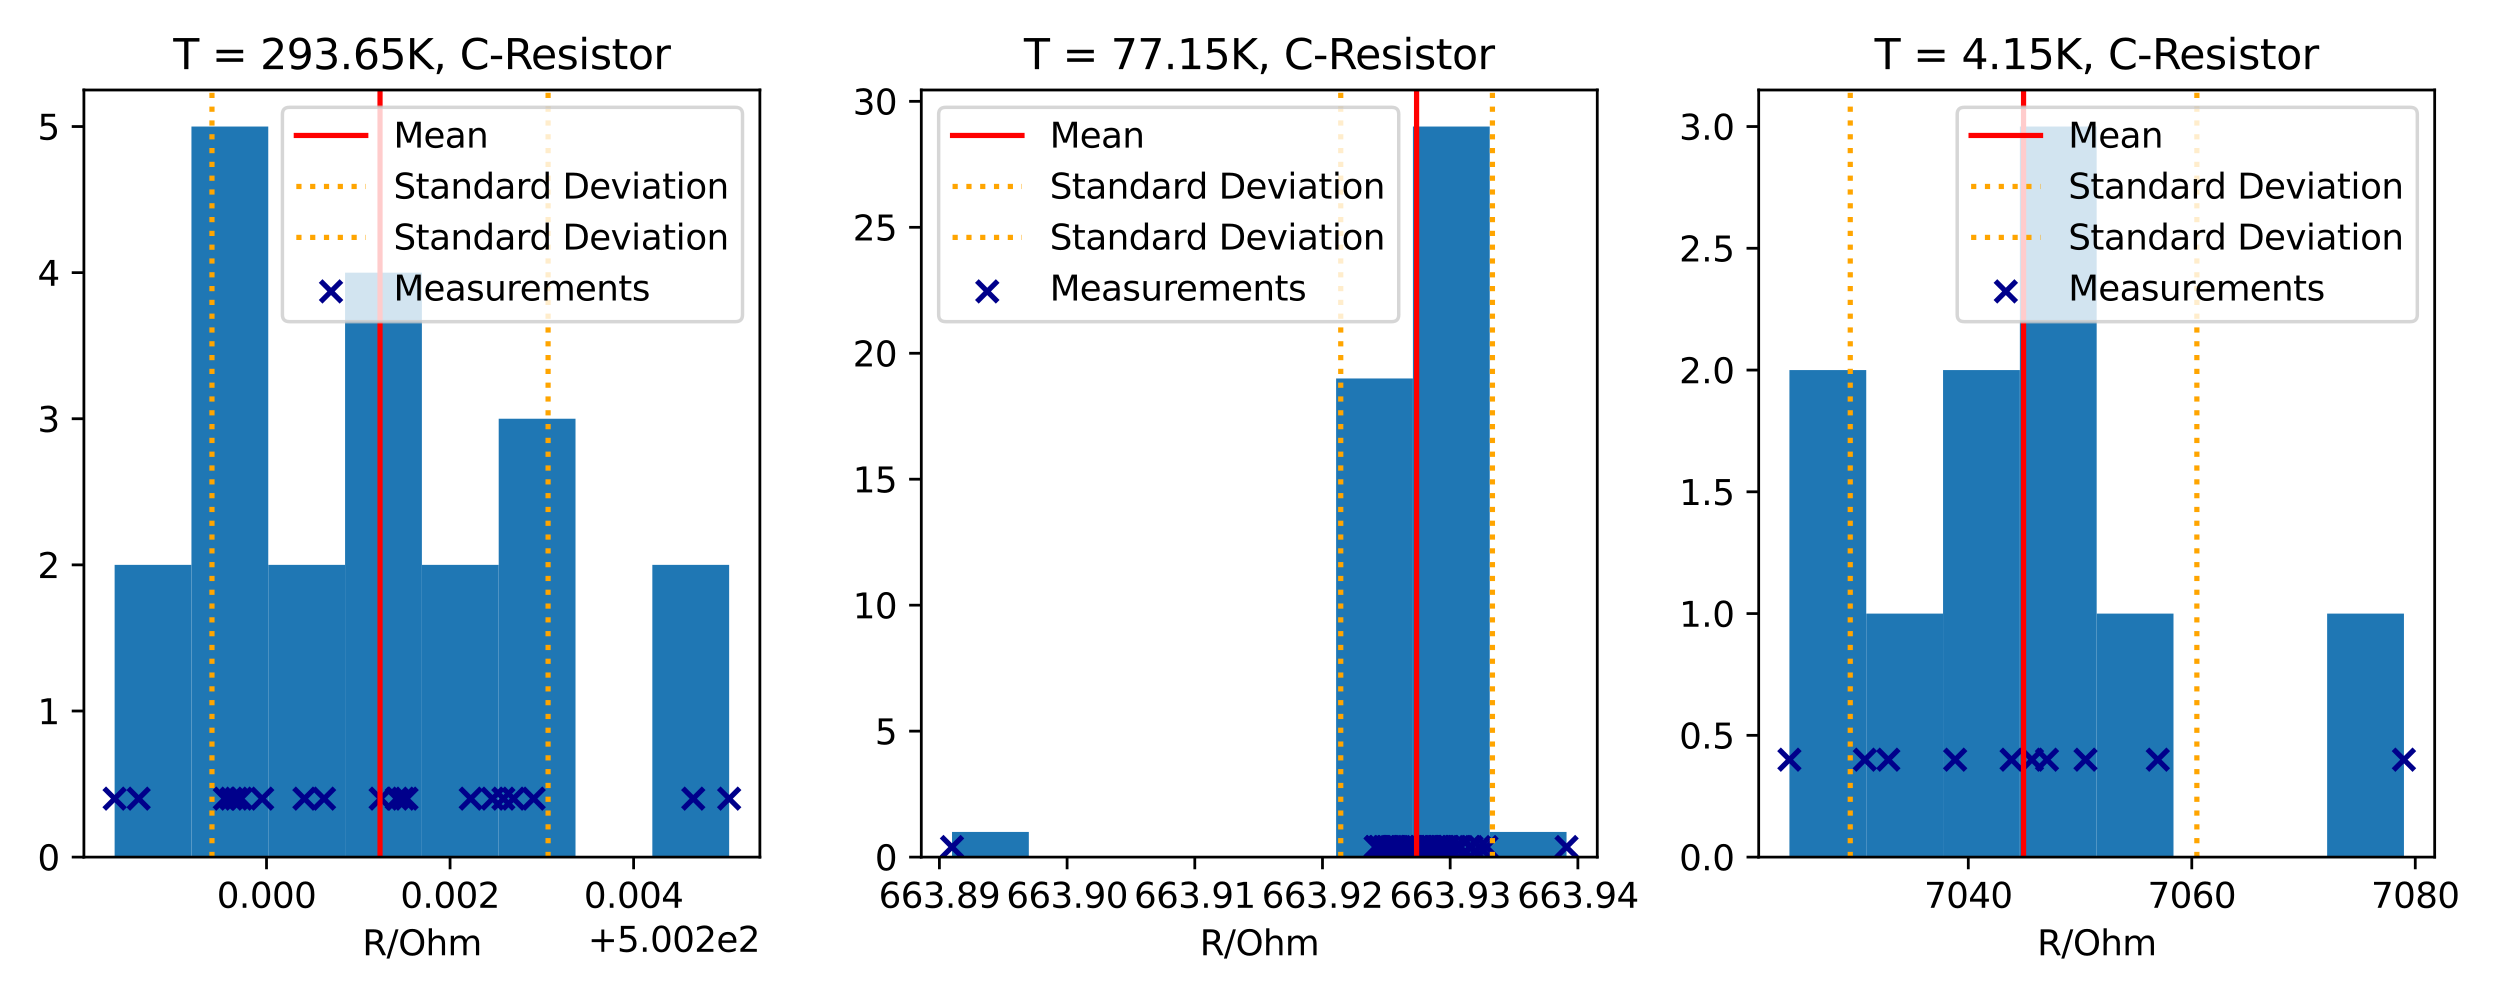 <?xml version="1.0" encoding="utf-8" standalone="no"?>
<!DOCTYPE svg PUBLIC "-//W3C//DTD SVG 1.1//EN"
  "http://www.w3.org/Graphics/SVG/1.1/DTD/svg11.dtd">
<svg xmlns:xlink="http://www.w3.org/1999/xlink" width="720pt" height="288pt" viewBox="0 0 720 288" xmlns="http://www.w3.org/2000/svg" version="1.1">
 <defs>
  <style type="text/css">*{stroke-linejoin: round; stroke-linecap: butt}</style>
 </defs>
 <g id="figure_1">
  <g id="patch_1">
   <path d="M 0 288 
L 720 288 
L 720 0 
L 0 0 
z
" style="fill: #ffffff"/>
  </g>
  <g id="axes_1">
   <g id="patch_2">
    <path d="M 24.163 246.844 
L 218.844 246.844 
L 218.844 25.918 
L 24.163 25.918 
z
" style="fill: #ffffff"/>
   </g>
   <g id="patch_3">
    <path d="M 33.012 246.844 
L 55.135 246.844 
L 55.135 162.682 
L 33.012 162.682 
z
" clip-path="url(#p021e4aa7a3)" style="fill: #1f77b4"/>
   </g>
   <g id="patch_4">
    <path d="M 55.135 246.844 
L 77.258 246.844 
L 77.258 36.438 
L 55.135 36.438 
z
" clip-path="url(#p021e4aa7a3)" style="fill: #1f77b4"/>
   </g>
   <g id="patch_5">
    <path d="M 77.258 246.844 
L 99.38 246.844 
L 99.38 162.682 
L 77.258 162.682 
z
" clip-path="url(#p021e4aa7a3)" style="fill: #1f77b4"/>
   </g>
   <g id="patch_6">
    <path d="M 99.38 246.844 
L 121.503 246.844 
L 121.503 78.519 
L 99.38 78.519 
z
" clip-path="url(#p021e4aa7a3)" style="fill: #1f77b4"/>
   </g>
   <g id="patch_7">
    <path d="M 121.503 246.844 
L 143.626 246.844 
L 143.626 162.682 
L 121.503 162.682 
z
" clip-path="url(#p021e4aa7a3)" style="fill: #1f77b4"/>
   </g>
   <g id="patch_8">
    <path d="M 143.626 246.844 
L 165.749 246.844 
L 165.749 120.601 
L 143.626 120.601 
z
" clip-path="url(#p021e4aa7a3)" style="fill: #1f77b4"/>
   </g>
   <g id="patch_9">
    <path d="M 165.749 246.844 
L 187.872 246.844 
L 187.872 246.844 
L 165.749 246.844 
z
" clip-path="url(#p021e4aa7a3)" style="fill: #1f77b4"/>
   </g>
   <g id="patch_10">
    <path d="M 187.872 246.844 
L 209.995 246.844 
L 209.995 162.682 
L 187.872 162.682 
z
" clip-path="url(#p021e4aa7a3)" style="fill: #1f77b4"/>
   </g>
   <g id="PathCollection_1">
    <defs>
     <path id="mb4132a5948" d="M -3 3 
L 3 -3 
M -3 -3 
L 3 3 
" style="stroke: #00008b; stroke-width: 1.5"/>
    </defs>
    <g clip-path="url(#p021e4aa7a3)">
     <use xlink:href="#mb4132a5948" x="93.328" y="230.011" style="fill: #00008b; stroke: #00008b; stroke-width: 1.5"/>
     <use xlink:href="#mb4132a5948" x="33.012" y="230.011" style="fill: #00008b; stroke: #00008b; stroke-width: 1.5"/>
     <use xlink:href="#mb4132a5948" x="69.407" y="230.011" style="fill: #00008b; stroke: #00008b; stroke-width: 1.5"/>
     <use xlink:href="#mb4132a5948" x="64.756" y="230.011" style="fill: #00008b; stroke: #00008b; stroke-width: 1.5"/>
     <use xlink:href="#mb4132a5948" x="87.671" y="230.011" style="fill: #00008b; stroke: #00008b; stroke-width: 1.5"/>
     <use xlink:href="#mb4132a5948" x="147.882" y="230.011" style="fill: #00008b; stroke: #00008b; stroke-width: 1.5"/>
     <use xlink:href="#mb4132a5948" x="144.974" y="230.011" style="fill: #00008b; stroke: #00008b; stroke-width: 1.5"/>
     <use xlink:href="#mb4132a5948" x="68.033" y="230.011" style="fill: #00008b; stroke: #00008b; stroke-width: 1.5"/>
     <use xlink:href="#mb4132a5948" x="116.111" y="230.011" style="fill: #00008b; stroke: #00008b; stroke-width: 1.5"/>
     <use xlink:href="#mb4132a5948" x="75.513" y="230.011" style="fill: #00008b; stroke: #00008b; stroke-width: 1.5"/>
     <use xlink:href="#mb4132a5948" x="39.937" y="230.011" style="fill: #00008b; stroke: #00008b; stroke-width: 1.5"/>
     <use xlink:href="#mb4132a5948" x="141.855" y="230.011" style="fill: #00008b; stroke: #00008b; stroke-width: 1.5"/>
     <use xlink:href="#mb4132a5948" x="114.261" y="230.011" style="fill: #00008b; stroke: #00008b; stroke-width: 1.5"/>
     <use xlink:href="#mb4132a5948" x="66.606" y="230.011" style="fill: #00008b; stroke: #00008b; stroke-width: 1.5"/>
     <use xlink:href="#mb4132a5948" x="109.609" y="230.011" style="fill: #00008b; stroke: #00008b; stroke-width: 1.5"/>
     <use xlink:href="#mb4132a5948" x="117.089" y="230.011" style="fill: #00008b; stroke: #00008b; stroke-width: 1.5"/>
     <use xlink:href="#mb4132a5948" x="135.565" y="230.011" style="fill: #00008b; stroke: #00008b; stroke-width: 1.5"/>
     <use xlink:href="#mb4132a5948" x="153.697" y="230.011" style="fill: #00008b; stroke: #00008b; stroke-width: 1.5"/>
     <use xlink:href="#mb4132a5948" x="199.661" y="230.011" style="fill: #00008b; stroke: #00008b; stroke-width: 1.5"/>
     <use xlink:href="#mb4132a5948" x="209.995" y="230.011" style="fill: #00008b; stroke: #00008b; stroke-width: 1.5"/>
    </g>
   </g>
   <g id="matplotlib.axis_1">
    <g id="xtick_1">
     <g id="line2d_1">
      <defs>
       <path id="m270a1c8ef0" d="M 0 0 
L 0 3.5 
" style="stroke: #000000; stroke-width: 0.8"/>
      </defs>
      <g>
       <use xlink:href="#m270a1c8ef0" x="76.755" y="246.844" style="stroke: #000000; stroke-width: 0.8"/>
      </g>
     </g>
     <g id="text_1">
      <!-- 0.000 -->
      <g transform="translate(62.441 261.442) scale(0.1 -0.1)">
       <defs>
        <path id="DejaVuSans-30" d="M 2034 4250 
Q 1547 4250 1301 3770 
Q 1056 3291 1056 2328 
Q 1056 1369 1301 889 
Q 1547 409 2034 409 
Q 2525 409 2770 889 
Q 3016 1369 3016 2328 
Q 3016 3291 2770 3770 
Q 2525 4250 2034 4250 
z
M 2034 4750 
Q 2819 4750 3233 4129 
Q 3647 3509 3647 2328 
Q 3647 1150 3233 529 
Q 2819 -91 2034 -91 
Q 1250 -91 836 529 
Q 422 1150 422 2328 
Q 422 3509 836 4129 
Q 1250 4750 2034 4750 
z
" transform="scale(0.016)"/>
        <path id="DejaVuSans-2e" d="M 684 794 
L 1344 794 
L 1344 0 
L 684 0 
L 684 794 
z
" transform="scale(0.016)"/>
       </defs>
       <use xlink:href="#DejaVuSans-30"/>
       <use xlink:href="#DejaVuSans-2e" transform="translate(63.623 0)"/>
       <use xlink:href="#DejaVuSans-30" transform="translate(95.41 0)"/>
       <use xlink:href="#DejaVuSans-30" transform="translate(159.033 0)"/>
       <use xlink:href="#DejaVuSans-30" transform="translate(222.656 0)"/>
      </g>
     </g>
    </g>
    <g id="xtick_2">
     <g id="line2d_2">
      <g>
       <use xlink:href="#m270a1c8ef0" x="129.618" y="246.844" style="stroke: #000000; stroke-width: 0.8"/>
      </g>
     </g>
     <g id="text_2">
      <!-- 0.002 -->
      <g transform="translate(115.304 261.442) scale(0.1 -0.1)">
       <defs>
        <path id="DejaVuSans-32" d="M 1228 531 
L 3431 531 
L 3431 0 
L 469 0 
L 469 531 
Q 828 903 1448 1529 
Q 2069 2156 2228 2338 
Q 2531 2678 2651 2914 
Q 2772 3150 2772 3378 
Q 2772 3750 2511 3984 
Q 2250 4219 1831 4219 
Q 1534 4219 1204 4116 
Q 875 4013 500 3803 
L 500 4441 
Q 881 4594 1212 4672 
Q 1544 4750 1819 4750 
Q 2544 4750 2975 4387 
Q 3406 4025 3406 3419 
Q 3406 3131 3298 2873 
Q 3191 2616 2906 2266 
Q 2828 2175 2409 1742 
Q 1991 1309 1228 531 
z
" transform="scale(0.016)"/>
       </defs>
       <use xlink:href="#DejaVuSans-30"/>
       <use xlink:href="#DejaVuSans-2e" transform="translate(63.623 0)"/>
       <use xlink:href="#DejaVuSans-30" transform="translate(95.41 0)"/>
       <use xlink:href="#DejaVuSans-30" transform="translate(159.033 0)"/>
       <use xlink:href="#DejaVuSans-32" transform="translate(222.656 0)"/>
      </g>
     </g>
    </g>
    <g id="xtick_3">
     <g id="line2d_3">
      <g>
       <use xlink:href="#m270a1c8ef0" x="182.48" y="246.844" style="stroke: #000000; stroke-width: 0.8"/>
      </g>
     </g>
     <g id="text_3">
      <!-- 0.004 -->
      <g transform="translate(168.166 261.442) scale(0.1 -0.1)">
       <defs>
        <path id="DejaVuSans-34" d="M 2419 4116 
L 825 1625 
L 2419 1625 
L 2419 4116 
z
M 2253 4666 
L 3047 4666 
L 3047 1625 
L 3713 1625 
L 3713 1100 
L 3047 1100 
L 3047 0 
L 2419 0 
L 2419 1100 
L 313 1100 
L 313 1709 
L 2253 4666 
z
" transform="scale(0.016)"/>
       </defs>
       <use xlink:href="#DejaVuSans-30"/>
       <use xlink:href="#DejaVuSans-2e" transform="translate(63.623 0)"/>
       <use xlink:href="#DejaVuSans-30" transform="translate(95.41 0)"/>
       <use xlink:href="#DejaVuSans-30" transform="translate(159.033 0)"/>
       <use xlink:href="#DejaVuSans-34" transform="translate(222.656 0)"/>
      </g>
     </g>
    </g>
    <g id="text_4">
     <!-- R/Ohm -->
     <g transform="translate(104.37 275.12) scale(0.1 -0.1)">
      <defs>
       <path id="DejaVuSans-52" d="M 2841 2188 
Q 3044 2119 3236 1894 
Q 3428 1669 3622 1275 
L 4263 0 
L 3584 0 
L 2988 1197 
Q 2756 1666 2539 1819 
Q 2322 1972 1947 1972 
L 1259 1972 
L 1259 0 
L 628 0 
L 628 4666 
L 2053 4666 
Q 2853 4666 3247 4331 
Q 3641 3997 3641 3322 
Q 3641 2881 3436 2590 
Q 3231 2300 2841 2188 
z
M 1259 4147 
L 1259 2491 
L 2053 2491 
Q 2509 2491 2742 2702 
Q 2975 2913 2975 3322 
Q 2975 3731 2742 3939 
Q 2509 4147 2053 4147 
L 1259 4147 
z
" transform="scale(0.016)"/>
       <path id="DejaVuSans-2f" d="M 1625 4666 
L 2156 4666 
L 531 -594 
L 0 -594 
L 1625 4666 
z
" transform="scale(0.016)"/>
       <path id="DejaVuSans-4f" d="M 2522 4238 
Q 1834 4238 1429 3725 
Q 1025 3213 1025 2328 
Q 1025 1447 1429 934 
Q 1834 422 2522 422 
Q 3209 422 3611 934 
Q 4013 1447 4013 2328 
Q 4013 3213 3611 3725 
Q 3209 4238 2522 4238 
z
M 2522 4750 
Q 3503 4750 4090 4092 
Q 4678 3434 4678 2328 
Q 4678 1225 4090 567 
Q 3503 -91 2522 -91 
Q 1538 -91 948 565 
Q 359 1222 359 2328 
Q 359 3434 948 4092 
Q 1538 4750 2522 4750 
z
" transform="scale(0.016)"/>
       <path id="DejaVuSans-68" d="M 3513 2113 
L 3513 0 
L 2938 0 
L 2938 2094 
Q 2938 2591 2744 2837 
Q 2550 3084 2163 3084 
Q 1697 3084 1428 2787 
Q 1159 2491 1159 1978 
L 1159 0 
L 581 0 
L 581 4863 
L 1159 4863 
L 1159 2956 
Q 1366 3272 1645 3428 
Q 1925 3584 2291 3584 
Q 2894 3584 3203 3211 
Q 3513 2838 3513 2113 
z
" transform="scale(0.016)"/>
       <path id="DejaVuSans-6d" d="M 3328 2828 
Q 3544 3216 3844 3400 
Q 4144 3584 4550 3584 
Q 5097 3584 5394 3201 
Q 5691 2819 5691 2113 
L 5691 0 
L 5113 0 
L 5113 2094 
Q 5113 2597 4934 2840 
Q 4756 3084 4391 3084 
Q 3944 3084 3684 2787 
Q 3425 2491 3425 1978 
L 3425 0 
L 2847 0 
L 2847 2094 
Q 2847 2600 2669 2842 
Q 2491 3084 2119 3084 
Q 1678 3084 1418 2786 
Q 1159 2488 1159 1978 
L 1159 0 
L 581 0 
L 581 3500 
L 1159 3500 
L 1159 2956 
Q 1356 3278 1631 3431 
Q 1906 3584 2284 3584 
Q 2666 3584 2933 3390 
Q 3200 3197 3328 2828 
z
" transform="scale(0.016)"/>
      </defs>
      <use xlink:href="#DejaVuSans-52"/>
      <use xlink:href="#DejaVuSans-2f" transform="translate(69.482 0)"/>
      <use xlink:href="#DejaVuSans-4f" transform="translate(103.174 0)"/>
      <use xlink:href="#DejaVuSans-68" transform="translate(181.885 0)"/>
      <use xlink:href="#DejaVuSans-6d" transform="translate(245.264 0)"/>
     </g>
    </g>
    <g id="text_5">
     <!-- +5.002e2 -->
     <g transform="translate(169.321 274.12) scale(0.1 -0.1)">
      <defs>
       <path id="DejaVuSans-2b" d="M 2944 4013 
L 2944 2272 
L 4684 2272 
L 4684 1741 
L 2944 1741 
L 2944 0 
L 2419 0 
L 2419 1741 
L 678 1741 
L 678 2272 
L 2419 2272 
L 2419 4013 
L 2944 4013 
z
" transform="scale(0.016)"/>
       <path id="DejaVuSans-35" d="M 691 4666 
L 3169 4666 
L 3169 4134 
L 1269 4134 
L 1269 2991 
Q 1406 3038 1543 3061 
Q 1681 3084 1819 3084 
Q 2600 3084 3056 2656 
Q 3513 2228 3513 1497 
Q 3513 744 3044 326 
Q 2575 -91 1722 -91 
Q 1428 -91 1123 -41 
Q 819 9 494 109 
L 494 744 
Q 775 591 1075 516 
Q 1375 441 1709 441 
Q 2250 441 2565 725 
Q 2881 1009 2881 1497 
Q 2881 1984 2565 2268 
Q 2250 2553 1709 2553 
Q 1456 2553 1204 2497 
Q 953 2441 691 2322 
L 691 4666 
z
" transform="scale(0.016)"/>
       <path id="DejaVuSans-65" d="M 3597 1894 
L 3597 1613 
L 953 1613 
Q 991 1019 1311 708 
Q 1631 397 2203 397 
Q 2534 397 2845 478 
Q 3156 559 3463 722 
L 3463 178 
Q 3153 47 2828 -22 
Q 2503 -91 2169 -91 
Q 1331 -91 842 396 
Q 353 884 353 1716 
Q 353 2575 817 3079 
Q 1281 3584 2069 3584 
Q 2775 3584 3186 3129 
Q 3597 2675 3597 1894 
z
M 3022 2063 
Q 3016 2534 2758 2815 
Q 2500 3097 2075 3097 
Q 1594 3097 1305 2825 
Q 1016 2553 972 2059 
L 3022 2063 
z
" transform="scale(0.016)"/>
      </defs>
      <use xlink:href="#DejaVuSans-2b"/>
      <use xlink:href="#DejaVuSans-35" transform="translate(83.789 0)"/>
      <use xlink:href="#DejaVuSans-2e" transform="translate(147.412 0)"/>
      <use xlink:href="#DejaVuSans-30" transform="translate(179.199 0)"/>
      <use xlink:href="#DejaVuSans-30" transform="translate(242.822 0)"/>
      <use xlink:href="#DejaVuSans-32" transform="translate(306.445 0)"/>
      <use xlink:href="#DejaVuSans-65" transform="translate(370.068 0)"/>
      <use xlink:href="#DejaVuSans-32" transform="translate(431.592 0)"/>
     </g>
    </g>
   </g>
   <g id="matplotlib.axis_2">
    <g id="ytick_1">
     <g id="line2d_4">
      <defs>
       <path id="me6af324e10" d="M 0 0 
L -3.5 0 
" style="stroke: #000000; stroke-width: 0.8"/>
      </defs>
      <g>
       <use xlink:href="#me6af324e10" x="24.163" y="246.844" style="stroke: #000000; stroke-width: 0.8"/>
      </g>
     </g>
     <g id="text_6">
      <!-- 0 -->
      <g transform="translate(10.8 250.643) scale(0.1 -0.1)">
       <use xlink:href="#DejaVuSans-30"/>
      </g>
     </g>
    </g>
    <g id="ytick_2">
     <g id="line2d_5">
      <g>
       <use xlink:href="#me6af324e10" x="24.163" y="204.763" style="stroke: #000000; stroke-width: 0.8"/>
      </g>
     </g>
     <g id="text_7">
      <!-- 1 -->
      <g transform="translate(10.8 208.562) scale(0.1 -0.1)">
       <defs>
        <path id="DejaVuSans-31" d="M 794 531 
L 1825 531 
L 1825 4091 
L 703 3866 
L 703 4441 
L 1819 4666 
L 2450 4666 
L 2450 531 
L 3481 531 
L 3481 0 
L 794 0 
L 794 531 
z
" transform="scale(0.016)"/>
       </defs>
       <use xlink:href="#DejaVuSans-31"/>
      </g>
     </g>
    </g>
    <g id="ytick_3">
     <g id="line2d_6">
      <g>
       <use xlink:href="#me6af324e10" x="24.163" y="162.682" style="stroke: #000000; stroke-width: 0.8"/>
      </g>
     </g>
     <g id="text_8">
      <!-- 2 -->
      <g transform="translate(10.8 166.481) scale(0.1 -0.1)">
       <use xlink:href="#DejaVuSans-32"/>
      </g>
     </g>
    </g>
    <g id="ytick_4">
     <g id="line2d_7">
      <g>
       <use xlink:href="#me6af324e10" x="24.163" y="120.601" style="stroke: #000000; stroke-width: 0.8"/>
      </g>
     </g>
     <g id="text_9">
      <!-- 3 -->
      <g transform="translate(10.8 124.4) scale(0.1 -0.1)">
       <defs>
        <path id="DejaVuSans-33" d="M 2597 2516 
Q 3050 2419 3304 2112 
Q 3559 1806 3559 1356 
Q 3559 666 3084 287 
Q 2609 -91 1734 -91 
Q 1441 -91 1130 -33 
Q 819 25 488 141 
L 488 750 
Q 750 597 1062 519 
Q 1375 441 1716 441 
Q 2309 441 2620 675 
Q 2931 909 2931 1356 
Q 2931 1769 2642 2001 
Q 2353 2234 1838 2234 
L 1294 2234 
L 1294 2753 
L 1863 2753 
Q 2328 2753 2575 2939 
Q 2822 3125 2822 3475 
Q 2822 3834 2567 4026 
Q 2313 4219 1838 4219 
Q 1578 4219 1281 4162 
Q 984 4106 628 3988 
L 628 4550 
Q 988 4650 1302 4700 
Q 1616 4750 1894 4750 
Q 2613 4750 3031 4423 
Q 3450 4097 3450 3541 
Q 3450 3153 3228 2886 
Q 3006 2619 2597 2516 
z
" transform="scale(0.016)"/>
       </defs>
       <use xlink:href="#DejaVuSans-33"/>
      </g>
     </g>
    </g>
    <g id="ytick_5">
     <g id="line2d_8">
      <g>
       <use xlink:href="#me6af324e10" x="24.163" y="78.519" style="stroke: #000000; stroke-width: 0.8"/>
      </g>
     </g>
     <g id="text_10">
      <!-- 4 -->
      <g transform="translate(10.8 82.319) scale(0.1 -0.1)">
       <use xlink:href="#DejaVuSans-34"/>
      </g>
     </g>
    </g>
    <g id="ytick_6">
     <g id="line2d_9">
      <g>
       <use xlink:href="#me6af324e10" x="24.163" y="36.438" style="stroke: #000000; stroke-width: 0.8"/>
      </g>
     </g>
     <g id="text_11">
      <!-- 5 -->
      <g transform="translate(10.8 40.238) scale(0.1 -0.1)">
       <use xlink:href="#DejaVuSans-35"/>
      </g>
     </g>
    </g>
   </g>
   <g id="line2d_10">
    <path d="M 109.448 246.844 
L 109.448 25.918 
" clip-path="url(#p021e4aa7a3)" style="fill: none; stroke: #ff0000; stroke-width: 1.5; stroke-linecap: square"/>
   </g>
   <g id="line2d_11">
    <path d="M 61.045 246.844 
L 61.045 25.918 
" clip-path="url(#p021e4aa7a3)" style="fill: none; stroke-dasharray: 1.5,2.475; stroke-dashoffset: 0; stroke: #ffa500; stroke-width: 1.5"/>
   </g>
   <g id="line2d_12">
    <path d="M 157.851 246.844 
L 157.851 25.918 
" clip-path="url(#p021e4aa7a3)" style="fill: none; stroke-dasharray: 1.5,2.475; stroke-dashoffset: 0; stroke: #ffa500; stroke-width: 1.5"/>
   </g>
   <g id="patch_11">
    <path d="M 24.163 246.844 
L 24.163 25.918 
" style="fill: none; stroke: #000000; stroke-width: 0.8; stroke-linejoin: miter; stroke-linecap: square"/>
   </g>
   <g id="patch_12">
    <path d="M 218.844 246.844 
L 218.844 25.918 
" style="fill: none; stroke: #000000; stroke-width: 0.8; stroke-linejoin: miter; stroke-linecap: square"/>
   </g>
   <g id="patch_13">
    <path d="M 24.163 246.844 
L 218.844 246.844 
" style="fill: none; stroke: #000000; stroke-width: 0.8; stroke-linejoin: miter; stroke-linecap: square"/>
   </g>
   <g id="patch_14">
    <path d="M 24.163 25.918 
L 218.844 25.918 
" style="fill: none; stroke: #000000; stroke-width: 0.8; stroke-linejoin: miter; stroke-linecap: square"/>
   </g>
   <g id="text_12">
    <!-- T = 293.65K, C-Resistor -->
    <g transform="translate(49.901 19.918) scale(0.12 -0.12)">
     <defs>
      <path id="DejaVuSans-54" d="M -19 4666 
L 3928 4666 
L 3928 4134 
L 2272 4134 
L 2272 0 
L 1638 0 
L 1638 4134 
L -19 4134 
L -19 4666 
z
" transform="scale(0.016)"/>
      <path id="DejaVuSans-20" transform="scale(0.016)"/>
      <path id="DejaVuSans-3d" d="M 678 2906 
L 4684 2906 
L 4684 2381 
L 678 2381 
L 678 2906 
z
M 678 1631 
L 4684 1631 
L 4684 1100 
L 678 1100 
L 678 1631 
z
" transform="scale(0.016)"/>
      <path id="DejaVuSans-39" d="M 703 97 
L 703 672 
Q 941 559 1184 500 
Q 1428 441 1663 441 
Q 2288 441 2617 861 
Q 2947 1281 2994 2138 
Q 2813 1869 2534 1725 
Q 2256 1581 1919 1581 
Q 1219 1581 811 2004 
Q 403 2428 403 3163 
Q 403 3881 828 4315 
Q 1253 4750 1959 4750 
Q 2769 4750 3195 4129 
Q 3622 3509 3622 2328 
Q 3622 1225 3098 567 
Q 2575 -91 1691 -91 
Q 1453 -91 1209 -44 
Q 966 3 703 97 
z
M 1959 2075 
Q 2384 2075 2632 2365 
Q 2881 2656 2881 3163 
Q 2881 3666 2632 3958 
Q 2384 4250 1959 4250 
Q 1534 4250 1286 3958 
Q 1038 3666 1038 3163 
Q 1038 2656 1286 2365 
Q 1534 2075 1959 2075 
z
" transform="scale(0.016)"/>
      <path id="DejaVuSans-36" d="M 2113 2584 
Q 1688 2584 1439 2293 
Q 1191 2003 1191 1497 
Q 1191 994 1439 701 
Q 1688 409 2113 409 
Q 2538 409 2786 701 
Q 3034 994 3034 1497 
Q 3034 2003 2786 2293 
Q 2538 2584 2113 2584 
z
M 3366 4563 
L 3366 3988 
Q 3128 4100 2886 4159 
Q 2644 4219 2406 4219 
Q 1781 4219 1451 3797 
Q 1122 3375 1075 2522 
Q 1259 2794 1537 2939 
Q 1816 3084 2150 3084 
Q 2853 3084 3261 2657 
Q 3669 2231 3669 1497 
Q 3669 778 3244 343 
Q 2819 -91 2113 -91 
Q 1303 -91 875 529 
Q 447 1150 447 2328 
Q 447 3434 972 4092 
Q 1497 4750 2381 4750 
Q 2619 4750 2861 4703 
Q 3103 4656 3366 4563 
z
" transform="scale(0.016)"/>
      <path id="DejaVuSans-4b" d="M 628 4666 
L 1259 4666 
L 1259 2694 
L 3353 4666 
L 4166 4666 
L 1850 2491 
L 4331 0 
L 3500 0 
L 1259 2247 
L 1259 0 
L 628 0 
L 628 4666 
z
" transform="scale(0.016)"/>
      <path id="DejaVuSans-2c" d="M 750 794 
L 1409 794 
L 1409 256 
L 897 -744 
L 494 -744 
L 750 256 
L 750 794 
z
" transform="scale(0.016)"/>
      <path id="DejaVuSans-43" d="M 4122 4306 
L 4122 3641 
Q 3803 3938 3442 4084 
Q 3081 4231 2675 4231 
Q 1875 4231 1450 3742 
Q 1025 3253 1025 2328 
Q 1025 1406 1450 917 
Q 1875 428 2675 428 
Q 3081 428 3442 575 
Q 3803 722 4122 1019 
L 4122 359 
Q 3791 134 3420 21 
Q 3050 -91 2638 -91 
Q 1578 -91 968 557 
Q 359 1206 359 2328 
Q 359 3453 968 4101 
Q 1578 4750 2638 4750 
Q 3056 4750 3426 4639 
Q 3797 4528 4122 4306 
z
" transform="scale(0.016)"/>
      <path id="DejaVuSans-2d" d="M 313 2009 
L 1997 2009 
L 1997 1497 
L 313 1497 
L 313 2009 
z
" transform="scale(0.016)"/>
      <path id="DejaVuSans-73" d="M 2834 3397 
L 2834 2853 
Q 2591 2978 2328 3040 
Q 2066 3103 1784 3103 
Q 1356 3103 1142 2972 
Q 928 2841 928 2578 
Q 928 2378 1081 2264 
Q 1234 2150 1697 2047 
L 1894 2003 
Q 2506 1872 2764 1633 
Q 3022 1394 3022 966 
Q 3022 478 2636 193 
Q 2250 -91 1575 -91 
Q 1294 -91 989 -36 
Q 684 19 347 128 
L 347 722 
Q 666 556 975 473 
Q 1284 391 1588 391 
Q 1994 391 2212 530 
Q 2431 669 2431 922 
Q 2431 1156 2273 1281 
Q 2116 1406 1581 1522 
L 1381 1569 
Q 847 1681 609 1914 
Q 372 2147 372 2553 
Q 372 3047 722 3315 
Q 1072 3584 1716 3584 
Q 2034 3584 2315 3537 
Q 2597 3491 2834 3397 
z
" transform="scale(0.016)"/>
      <path id="DejaVuSans-69" d="M 603 3500 
L 1178 3500 
L 1178 0 
L 603 0 
L 603 3500 
z
M 603 4863 
L 1178 4863 
L 1178 4134 
L 603 4134 
L 603 4863 
z
" transform="scale(0.016)"/>
      <path id="DejaVuSans-74" d="M 1172 4494 
L 1172 3500 
L 2356 3500 
L 2356 3053 
L 1172 3053 
L 1172 1153 
Q 1172 725 1289 603 
Q 1406 481 1766 481 
L 2356 481 
L 2356 0 
L 1766 0 
Q 1100 0 847 248 
Q 594 497 594 1153 
L 594 3053 
L 172 3053 
L 172 3500 
L 594 3500 
L 594 4494 
L 1172 4494 
z
" transform="scale(0.016)"/>
      <path id="DejaVuSans-6f" d="M 1959 3097 
Q 1497 3097 1228 2736 
Q 959 2375 959 1747 
Q 959 1119 1226 758 
Q 1494 397 1959 397 
Q 2419 397 2687 759 
Q 2956 1122 2956 1747 
Q 2956 2369 2687 2733 
Q 2419 3097 1959 3097 
z
M 1959 3584 
Q 2709 3584 3137 3096 
Q 3566 2609 3566 1747 
Q 3566 888 3137 398 
Q 2709 -91 1959 -91 
Q 1206 -91 779 398 
Q 353 888 353 1747 
Q 353 2609 779 3096 
Q 1206 3584 1959 3584 
z
" transform="scale(0.016)"/>
      <path id="DejaVuSans-72" d="M 2631 2963 
Q 2534 3019 2420 3045 
Q 2306 3072 2169 3072 
Q 1681 3072 1420 2755 
Q 1159 2438 1159 1844 
L 1159 0 
L 581 0 
L 581 3500 
L 1159 3500 
L 1159 2956 
Q 1341 3275 1631 3429 
Q 1922 3584 2338 3584 
Q 2397 3584 2469 3576 
Q 2541 3569 2628 3553 
L 2631 2963 
z
" transform="scale(0.016)"/>
     </defs>
     <use xlink:href="#DejaVuSans-54"/>
     <use xlink:href="#DejaVuSans-20" transform="translate(61.084 0)"/>
     <use xlink:href="#DejaVuSans-3d" transform="translate(92.871 0)"/>
     <use xlink:href="#DejaVuSans-20" transform="translate(176.66 0)"/>
     <use xlink:href="#DejaVuSans-32" transform="translate(208.447 0)"/>
     <use xlink:href="#DejaVuSans-39" transform="translate(272.07 0)"/>
     <use xlink:href="#DejaVuSans-33" transform="translate(335.693 0)"/>
     <use xlink:href="#DejaVuSans-2e" transform="translate(399.316 0)"/>
     <use xlink:href="#DejaVuSans-36" transform="translate(431.104 0)"/>
     <use xlink:href="#DejaVuSans-35" transform="translate(494.727 0)"/>
     <use xlink:href="#DejaVuSans-4b" transform="translate(558.35 0)"/>
     <use xlink:href="#DejaVuSans-2c" transform="translate(623.926 0)"/>
     <use xlink:href="#DejaVuSans-20" transform="translate(655.713 0)"/>
     <use xlink:href="#DejaVuSans-43" transform="translate(687.5 0)"/>
     <use xlink:href="#DejaVuSans-2d" transform="translate(757.324 0)"/>
     <use xlink:href="#DejaVuSans-52" transform="translate(793.408 0)"/>
     <use xlink:href="#DejaVuSans-65" transform="translate(858.391 0)"/>
     <use xlink:href="#DejaVuSans-73" transform="translate(919.914 0)"/>
     <use xlink:href="#DejaVuSans-69" transform="translate(972.014 0)"/>
     <use xlink:href="#DejaVuSans-73" transform="translate(999.797 0)"/>
     <use xlink:href="#DejaVuSans-74" transform="translate(1051.896 0)"/>
     <use xlink:href="#DejaVuSans-6f" transform="translate(1091.105 0)"/>
     <use xlink:href="#DejaVuSans-72" transform="translate(1152.287 0)"/>
    </g>
   </g>
   <g id="legend_1">
    <g id="patch_15">
     <path d="M 83.338 92.631 
L 211.844 92.631 
Q 213.844 92.631 213.844 90.631 
L 213.844 32.918 
Q 213.844 30.918 211.844 30.918 
L 83.338 30.918 
Q 81.338 30.918 81.338 32.918 
L 81.338 90.631 
Q 81.338 92.631 83.338 92.631 
z
" style="fill: #ffffff; opacity: 0.8; stroke: #cccccc; stroke-linejoin: miter"/>
    </g>
    <g id="line2d_13">
     <path d="M 85.338 39.017 
L 95.338 39.017 
L 105.338 39.017 
" style="fill: none; stroke: #ff0000; stroke-width: 1.5; stroke-linecap: square"/>
    </g>
    <g id="text_13">
     <!-- Mean -->
     <g transform="translate(113.338 42.517) scale(0.1 -0.1)">
      <defs>
       <path id="DejaVuSans-4d" d="M 628 4666 
L 1569 4666 
L 2759 1491 
L 3956 4666 
L 4897 4666 
L 4897 0 
L 4281 0 
L 4281 4097 
L 3078 897 
L 2444 897 
L 1241 4097 
L 1241 0 
L 628 0 
L 628 4666 
z
" transform="scale(0.016)"/>
       <path id="DejaVuSans-61" d="M 2194 1759 
Q 1497 1759 1228 1600 
Q 959 1441 959 1056 
Q 959 750 1161 570 
Q 1363 391 1709 391 
Q 2188 391 2477 730 
Q 2766 1069 2766 1631 
L 2766 1759 
L 2194 1759 
z
M 3341 1997 
L 3341 0 
L 2766 0 
L 2766 531 
Q 2569 213 2275 61 
Q 1981 -91 1556 -91 
Q 1019 -91 701 211 
Q 384 513 384 1019 
Q 384 1609 779 1909 
Q 1175 2209 1959 2209 
L 2766 2209 
L 2766 2266 
Q 2766 2663 2505 2880 
Q 2244 3097 1772 3097 
Q 1472 3097 1187 3025 
Q 903 2953 641 2809 
L 641 3341 
Q 956 3463 1253 3523 
Q 1550 3584 1831 3584 
Q 2591 3584 2966 3190 
Q 3341 2797 3341 1997 
z
" transform="scale(0.016)"/>
       <path id="DejaVuSans-6e" d="M 3513 2113 
L 3513 0 
L 2938 0 
L 2938 2094 
Q 2938 2591 2744 2837 
Q 2550 3084 2163 3084 
Q 1697 3084 1428 2787 
Q 1159 2491 1159 1978 
L 1159 0 
L 581 0 
L 581 3500 
L 1159 3500 
L 1159 2956 
Q 1366 3272 1645 3428 
Q 1925 3584 2291 3584 
Q 2894 3584 3203 3211 
Q 3513 2838 3513 2113 
z
" transform="scale(0.016)"/>
      </defs>
      <use xlink:href="#DejaVuSans-4d"/>
      <use xlink:href="#DejaVuSans-65" transform="translate(86.279 0)"/>
      <use xlink:href="#DejaVuSans-61" transform="translate(147.803 0)"/>
      <use xlink:href="#DejaVuSans-6e" transform="translate(209.082 0)"/>
     </g>
    </g>
    <g id="line2d_14">
     <path d="M 85.338 53.695 
L 95.338 53.695 
L 105.338 53.695 
" style="fill: none; stroke-dasharray: 1.5,2.475; stroke-dashoffset: 0; stroke: #ffa500; stroke-width: 1.5"/>
    </g>
    <g id="text_14">
     <!-- Standard Deviation -->
     <g transform="translate(113.338 57.195) scale(0.1 -0.1)">
      <defs>
       <path id="DejaVuSans-53" d="M 3425 4513 
L 3425 3897 
Q 3066 4069 2747 4153 
Q 2428 4238 2131 4238 
Q 1616 4238 1336 4038 
Q 1056 3838 1056 3469 
Q 1056 3159 1242 3001 
Q 1428 2844 1947 2747 
L 2328 2669 
Q 3034 2534 3370 2195 
Q 3706 1856 3706 1288 
Q 3706 609 3251 259 
Q 2797 -91 1919 -91 
Q 1588 -91 1214 -16 
Q 841 59 441 206 
L 441 856 
Q 825 641 1194 531 
Q 1563 422 1919 422 
Q 2459 422 2753 634 
Q 3047 847 3047 1241 
Q 3047 1584 2836 1778 
Q 2625 1972 2144 2069 
L 1759 2144 
Q 1053 2284 737 2584 
Q 422 2884 422 3419 
Q 422 4038 858 4394 
Q 1294 4750 2059 4750 
Q 2388 4750 2728 4690 
Q 3069 4631 3425 4513 
z
" transform="scale(0.016)"/>
       <path id="DejaVuSans-64" d="M 2906 2969 
L 2906 4863 
L 3481 4863 
L 3481 0 
L 2906 0 
L 2906 525 
Q 2725 213 2448 61 
Q 2172 -91 1784 -91 
Q 1150 -91 751 415 
Q 353 922 353 1747 
Q 353 2572 751 3078 
Q 1150 3584 1784 3584 
Q 2172 3584 2448 3432 
Q 2725 3281 2906 2969 
z
M 947 1747 
Q 947 1113 1208 752 
Q 1469 391 1925 391 
Q 2381 391 2643 752 
Q 2906 1113 2906 1747 
Q 2906 2381 2643 2742 
Q 2381 3103 1925 3103 
Q 1469 3103 1208 2742 
Q 947 2381 947 1747 
z
" transform="scale(0.016)"/>
       <path id="DejaVuSans-44" d="M 1259 4147 
L 1259 519 
L 2022 519 
Q 2988 519 3436 956 
Q 3884 1394 3884 2338 
Q 3884 3275 3436 3711 
Q 2988 4147 2022 4147 
L 1259 4147 
z
M 628 4666 
L 1925 4666 
Q 3281 4666 3915 4102 
Q 4550 3538 4550 2338 
Q 4550 1131 3912 565 
Q 3275 0 1925 0 
L 628 0 
L 628 4666 
z
" transform="scale(0.016)"/>
       <path id="DejaVuSans-76" d="M 191 3500 
L 800 3500 
L 1894 563 
L 2988 3500 
L 3597 3500 
L 2284 0 
L 1503 0 
L 191 3500 
z
" transform="scale(0.016)"/>
      </defs>
      <use xlink:href="#DejaVuSans-53"/>
      <use xlink:href="#DejaVuSans-74" transform="translate(63.477 0)"/>
      <use xlink:href="#DejaVuSans-61" transform="translate(102.686 0)"/>
      <use xlink:href="#DejaVuSans-6e" transform="translate(163.965 0)"/>
      <use xlink:href="#DejaVuSans-64" transform="translate(227.344 0)"/>
      <use xlink:href="#DejaVuSans-61" transform="translate(290.82 0)"/>
      <use xlink:href="#DejaVuSans-72" transform="translate(352.1 0)"/>
      <use xlink:href="#DejaVuSans-64" transform="translate(391.463 0)"/>
      <use xlink:href="#DejaVuSans-20" transform="translate(454.939 0)"/>
      <use xlink:href="#DejaVuSans-44" transform="translate(486.727 0)"/>
      <use xlink:href="#DejaVuSans-65" transform="translate(563.729 0)"/>
      <use xlink:href="#DejaVuSans-76" transform="translate(625.252 0)"/>
      <use xlink:href="#DejaVuSans-69" transform="translate(684.432 0)"/>
      <use xlink:href="#DejaVuSans-61" transform="translate(712.215 0)"/>
      <use xlink:href="#DejaVuSans-74" transform="translate(773.494 0)"/>
      <use xlink:href="#DejaVuSans-69" transform="translate(812.703 0)"/>
      <use xlink:href="#DejaVuSans-6f" transform="translate(840.486 0)"/>
      <use xlink:href="#DejaVuSans-6e" transform="translate(901.668 0)"/>
     </g>
    </g>
    <g id="line2d_15">
     <path d="M 85.338 68.373 
L 95.338 68.373 
L 105.338 68.373 
" style="fill: none; stroke-dasharray: 1.5,2.475; stroke-dashoffset: 0; stroke: #ffa500; stroke-width: 1.5"/>
    </g>
    <g id="text_15">
     <!-- Standard Deviation -->
     <g transform="translate(113.338 71.873) scale(0.1 -0.1)">
      <use xlink:href="#DejaVuSans-53"/>
      <use xlink:href="#DejaVuSans-74" transform="translate(63.477 0)"/>
      <use xlink:href="#DejaVuSans-61" transform="translate(102.686 0)"/>
      <use xlink:href="#DejaVuSans-6e" transform="translate(163.965 0)"/>
      <use xlink:href="#DejaVuSans-64" transform="translate(227.344 0)"/>
      <use xlink:href="#DejaVuSans-61" transform="translate(290.82 0)"/>
      <use xlink:href="#DejaVuSans-72" transform="translate(352.1 0)"/>
      <use xlink:href="#DejaVuSans-64" transform="translate(391.463 0)"/>
      <use xlink:href="#DejaVuSans-20" transform="translate(454.939 0)"/>
      <use xlink:href="#DejaVuSans-44" transform="translate(486.727 0)"/>
      <use xlink:href="#DejaVuSans-65" transform="translate(563.729 0)"/>
      <use xlink:href="#DejaVuSans-76" transform="translate(625.252 0)"/>
      <use xlink:href="#DejaVuSans-69" transform="translate(684.432 0)"/>
      <use xlink:href="#DejaVuSans-61" transform="translate(712.215 0)"/>
      <use xlink:href="#DejaVuSans-74" transform="translate(773.494 0)"/>
      <use xlink:href="#DejaVuSans-69" transform="translate(812.703 0)"/>
      <use xlink:href="#DejaVuSans-6f" transform="translate(840.486 0)"/>
      <use xlink:href="#DejaVuSans-6e" transform="translate(901.668 0)"/>
     </g>
    </g>
    <g id="PathCollection_2">
     <g>
      <use xlink:href="#mb4132a5948" x="95.338" y="83.926" style="fill: #00008b; stroke: #00008b; stroke-width: 1.5"/>
     </g>
    </g>
    <g id="text_16">
     <!-- Measurements -->
     <g transform="translate(113.338 86.551) scale(0.1 -0.1)">
      <defs>
       <path id="DejaVuSans-75" d="M 544 1381 
L 544 3500 
L 1119 3500 
L 1119 1403 
Q 1119 906 1312 657 
Q 1506 409 1894 409 
Q 2359 409 2629 706 
Q 2900 1003 2900 1516 
L 2900 3500 
L 3475 3500 
L 3475 0 
L 2900 0 
L 2900 538 
Q 2691 219 2414 64 
Q 2138 -91 1772 -91 
Q 1169 -91 856 284 
Q 544 659 544 1381 
z
M 1991 3584 
L 1991 3584 
z
" transform="scale(0.016)"/>
      </defs>
      <use xlink:href="#DejaVuSans-4d"/>
      <use xlink:href="#DejaVuSans-65" transform="translate(86.279 0)"/>
      <use xlink:href="#DejaVuSans-61" transform="translate(147.803 0)"/>
      <use xlink:href="#DejaVuSans-73" transform="translate(209.082 0)"/>
      <use xlink:href="#DejaVuSans-75" transform="translate(261.182 0)"/>
      <use xlink:href="#DejaVuSans-72" transform="translate(324.561 0)"/>
      <use xlink:href="#DejaVuSans-65" transform="translate(363.424 0)"/>
      <use xlink:href="#DejaVuSans-6d" transform="translate(424.947 0)"/>
      <use xlink:href="#DejaVuSans-65" transform="translate(522.359 0)"/>
      <use xlink:href="#DejaVuSans-6e" transform="translate(583.883 0)"/>
      <use xlink:href="#DejaVuSans-74" transform="translate(647.262 0)"/>
      <use xlink:href="#DejaVuSans-73" transform="translate(686.471 0)"/>
     </g>
    </g>
   </g>
  </g>
  <g id="axes_2">
   <g id="patch_16">
    <path d="M 265.333 246.844 
L 460.015 246.844 
L 460.015 25.918 
L 265.333 25.918 
z
" style="fill: #ffffff"/>
   </g>
   <g id="patch_17">
    <path d="M 274.182 246.844 
L 296.305 246.844 
L 296.305 239.588 
L 274.182 239.588 
z
" clip-path="url(#p669511ec72)" style="fill: #1f77b4"/>
   </g>
   <g id="patch_18">
    <path d="M 296.305 246.844 
L 318.428 246.844 
L 318.428 246.844 
L 296.305 246.844 
z
" clip-path="url(#p669511ec72)" style="fill: #1f77b4"/>
   </g>
   <g id="patch_19">
    <path d="M 318.428 246.844 
L 340.551 246.844 
L 340.551 246.844 
L 318.428 246.844 
z
" clip-path="url(#p669511ec72)" style="fill: #1f77b4"/>
   </g>
   <g id="patch_20">
    <path d="M 340.551 246.844 
L 362.674 246.844 
L 362.674 246.844 
L 340.551 246.844 
z
" clip-path="url(#p669511ec72)" style="fill: #1f77b4"/>
   </g>
   <g id="patch_21">
    <path d="M 362.674 246.844 
L 384.797 246.844 
L 384.797 246.844 
L 362.674 246.844 
z
" clip-path="url(#p669511ec72)" style="fill: #1f77b4"/>
   </g>
   <g id="patch_22">
    <path d="M 384.797 246.844 
L 406.919 246.844 
L 406.919 108.992 
L 384.797 108.992 
z
" clip-path="url(#p669511ec72)" style="fill: #1f77b4"/>
   </g>
   <g id="patch_23">
    <path d="M 406.919 246.844 
L 429.042 246.844 
L 429.042 36.438 
L 406.919 36.438 
z
" clip-path="url(#p669511ec72)" style="fill: #1f77b4"/>
   </g>
   <g id="patch_24">
    <path d="M 429.042 246.844 
L 451.165 246.844 
L 451.165 239.588 
L 429.042 239.588 
z
" clip-path="url(#p669511ec72)" style="fill: #1f77b4"/>
   </g>
   <g id="PathCollection_3">
    <g clip-path="url(#p669511ec72)">
     <use xlink:href="#mb4132a5948" x="451.165" y="243.942" style="fill: #00008b; stroke: #00008b; stroke-width: 1.5"/>
     <use xlink:href="#mb4132a5948" x="414.062" y="243.942" style="fill: #00008b; stroke: #00008b; stroke-width: 1.5"/>
     <use xlink:href="#mb4132a5948" x="410.502" y="243.942" style="fill: #00008b; stroke: #00008b; stroke-width: 1.5"/>
     <use xlink:href="#mb4132a5948" x="415.022" y="243.942" style="fill: #00008b; stroke: #00008b; stroke-width: 1.5"/>
     <use xlink:href="#mb4132a5948" x="411.131" y="243.942" style="fill: #00008b; stroke: #00008b; stroke-width: 1.5"/>
     <use xlink:href="#mb4132a5948" x="416.968" y="243.942" style="fill: #00008b; stroke: #00008b; stroke-width: 1.5"/>
     <use xlink:href="#mb4132a5948" x="419.148" y="243.942" style="fill: #00008b; stroke: #00008b; stroke-width: 1.5"/>
     <use xlink:href="#mb4132a5948" x="420.652" y="243.942" style="fill: #00008b; stroke: #00008b; stroke-width: 1.5"/>
     <use xlink:href="#mb4132a5948" x="426.088" y="243.942" style="fill: #00008b; stroke: #00008b; stroke-width: 1.5"/>
     <use xlink:href="#mb4132a5948" x="417.207" y="243.942" style="fill: #00008b; stroke: #00008b; stroke-width: 1.5"/>
     <use xlink:href="#mb4132a5948" x="404.21" y="243.942" style="fill: #00008b; stroke: #00008b; stroke-width: 1.5"/>
     <use xlink:href="#mb4132a5948" x="409.112" y="243.942" style="fill: #00008b; stroke: #00008b; stroke-width: 1.5"/>
     <use xlink:href="#mb4132a5948" x="411.333" y="243.942" style="fill: #00008b; stroke: #00008b; stroke-width: 1.5"/>
     <use xlink:href="#mb4132a5948" x="411.591" y="243.942" style="fill: #00008b; stroke: #00008b; stroke-width: 1.5"/>
     <use xlink:href="#mb4132a5948" x="428.103" y="243.942" style="fill: #00008b; stroke: #00008b; stroke-width: 1.5"/>
     <use xlink:href="#mb4132a5948" x="423.289" y="243.942" style="fill: #00008b; stroke: #00008b; stroke-width: 1.5"/>
     <use xlink:href="#mb4132a5948" x="416.537" y="243.942" style="fill: #00008b; stroke: #00008b; stroke-width: 1.5"/>
     <use xlink:href="#mb4132a5948" x="415.879" y="243.942" style="fill: #00008b; stroke: #00008b; stroke-width: 1.5"/>
     <use xlink:href="#mb4132a5948" x="416.905" y="243.942" style="fill: #00008b; stroke: #00008b; stroke-width: 1.5"/>
     <use xlink:href="#mb4132a5948" x="423.819" y="243.942" style="fill: #00008b; stroke: #00008b; stroke-width: 1.5"/>
     <use xlink:href="#mb4132a5948" x="419.965" y="243.942" style="fill: #00008b; stroke: #00008b; stroke-width: 1.5"/>
     <use xlink:href="#mb4132a5948" x="414.507" y="243.942" style="fill: #00008b; stroke: #00008b; stroke-width: 1.5"/>
     <use xlink:href="#mb4132a5948" x="408.138" y="243.942" style="fill: #00008b; stroke: #00008b; stroke-width: 1.5"/>
     <use xlink:href="#mb4132a5948" x="412.319" y="243.942" style="fill: #00008b; stroke: #00008b; stroke-width: 1.5"/>
     <use xlink:href="#mb4132a5948" x="410.204" y="243.942" style="fill: #00008b; stroke: #00008b; stroke-width: 1.5"/>
     <use xlink:href="#mb4132a5948" x="405.026" y="243.942" style="fill: #00008b; stroke: #00008b; stroke-width: 1.5"/>
     <use xlink:href="#mb4132a5948" x="420.366" y="243.942" style="fill: #00008b; stroke: #00008b; stroke-width: 1.5"/>
     <use xlink:href="#mb4132a5948" x="274.182" y="243.942" style="fill: #00008b; stroke: #00008b; stroke-width: 1.5"/>
     <use xlink:href="#mb4132a5948" x="399.451" y="243.942" style="fill: #00008b; stroke: #00008b; stroke-width: 1.5"/>
     <use xlink:href="#mb4132a5948" x="397.175" y="243.942" style="fill: #00008b; stroke: #00008b; stroke-width: 1.5"/>
     <use xlink:href="#mb4132a5948" x="401.547" y="243.942" style="fill: #00008b; stroke: #00008b; stroke-width: 1.5"/>
     <use xlink:href="#mb4132a5948" x="402.684" y="243.942" style="fill: #00008b; stroke: #00008b; stroke-width: 1.5"/>
     <use xlink:href="#mb4132a5948" x="400.514" y="243.942" style="fill: #00008b; stroke: #00008b; stroke-width: 1.5"/>
     <use xlink:href="#mb4132a5948" x="412.385" y="243.942" style="fill: #00008b; stroke: #00008b; stroke-width: 1.5"/>
     <use xlink:href="#mb4132a5948" x="401.794" y="243.942" style="fill: #00008b; stroke: #00008b; stroke-width: 1.5"/>
     <use xlink:href="#mb4132a5948" x="406.486" y="243.942" style="fill: #00008b; stroke: #00008b; stroke-width: 1.5"/>
     <use xlink:href="#mb4132a5948" x="404.331" y="243.942" style="fill: #00008b; stroke: #00008b; stroke-width: 1.5"/>
     <use xlink:href="#mb4132a5948" x="396.197" y="243.942" style="fill: #00008b; stroke: #00008b; stroke-width: 1.5"/>
     <use xlink:href="#mb4132a5948" x="414.404" y="243.942" style="fill: #00008b; stroke: #00008b; stroke-width: 1.5"/>
     <use xlink:href="#mb4132a5948" x="407.347" y="243.942" style="fill: #00008b; stroke: #00008b; stroke-width: 1.5"/>
     <use xlink:href="#mb4132a5948" x="413.525" y="243.942" style="fill: #00008b; stroke: #00008b; stroke-width: 1.5"/>
     <use xlink:href="#mb4132a5948" x="413.294" y="243.942" style="fill: #00008b; stroke: #00008b; stroke-width: 1.5"/>
     <use xlink:href="#mb4132a5948" x="406.898" y="243.942" style="fill: #00008b; stroke: #00008b; stroke-width: 1.5"/>
     <use xlink:href="#mb4132a5948" x="400.977" y="243.942" style="fill: #00008b; stroke: #00008b; stroke-width: 1.5"/>
     <use xlink:href="#mb4132a5948" x="399.753" y="243.942" style="fill: #00008b; stroke: #00008b; stroke-width: 1.5"/>
     <use xlink:href="#mb4132a5948" x="401.547" y="243.942" style="fill: #00008b; stroke: #00008b; stroke-width: 1.5"/>
     <use xlink:href="#mb4132a5948" x="398.558" y="243.942" style="fill: #00008b; stroke: #00008b; stroke-width: 1.5"/>
     <use xlink:href="#mb4132a5948" x="398.752" y="243.942" style="fill: #00008b; stroke: #00008b; stroke-width: 1.5"/>
     <use xlink:href="#mb4132a5948" x="396.241" y="243.942" style="fill: #00008b; stroke: #00008b; stroke-width: 1.5"/>
     <use xlink:href="#mb4132a5948" x="397.377" y="243.942" style="fill: #00008b; stroke: #00008b; stroke-width: 1.5"/>
    </g>
   </g>
   <g id="matplotlib.axis_3">
    <g id="xtick_4">
     <g id="line2d_16">
      <g>
       <use xlink:href="#m270a1c8ef0" x="270.548" y="246.844" style="stroke: #000000; stroke-width: 0.8"/>
      </g>
     </g>
     <g id="text_17">
      <!-- 663.89 -->
      <g transform="translate(253.053 261.442) scale(0.1 -0.1)">
       <defs>
        <path id="DejaVuSans-38" d="M 2034 2216 
Q 1584 2216 1326 1975 
Q 1069 1734 1069 1313 
Q 1069 891 1326 650 
Q 1584 409 2034 409 
Q 2484 409 2743 651 
Q 3003 894 3003 1313 
Q 3003 1734 2745 1975 
Q 2488 2216 2034 2216 
z
M 1403 2484 
Q 997 2584 770 2862 
Q 544 3141 544 3541 
Q 544 4100 942 4425 
Q 1341 4750 2034 4750 
Q 2731 4750 3128 4425 
Q 3525 4100 3525 3541 
Q 3525 3141 3298 2862 
Q 3072 2584 2669 2484 
Q 3125 2378 3379 2068 
Q 3634 1759 3634 1313 
Q 3634 634 3220 271 
Q 2806 -91 2034 -91 
Q 1263 -91 848 271 
Q 434 634 434 1313 
Q 434 1759 690 2068 
Q 947 2378 1403 2484 
z
M 1172 3481 
Q 1172 3119 1398 2916 
Q 1625 2713 2034 2713 
Q 2441 2713 2670 2916 
Q 2900 3119 2900 3481 
Q 2900 3844 2670 4047 
Q 2441 4250 2034 4250 
Q 1625 4250 1398 4047 
Q 1172 3844 1172 3481 
z
" transform="scale(0.016)"/>
       </defs>
       <use xlink:href="#DejaVuSans-36"/>
       <use xlink:href="#DejaVuSans-36" transform="translate(63.623 0)"/>
       <use xlink:href="#DejaVuSans-33" transform="translate(127.246 0)"/>
       <use xlink:href="#DejaVuSans-2e" transform="translate(190.869 0)"/>
       <use xlink:href="#DejaVuSans-38" transform="translate(222.656 0)"/>
       <use xlink:href="#DejaVuSans-39" transform="translate(286.279 0)"/>
      </g>
     </g>
    </g>
    <g id="xtick_5">
     <g id="line2d_17">
      <g>
       <use xlink:href="#m270a1c8ef0" x="307.324" y="246.844" style="stroke: #000000; stroke-width: 0.8"/>
      </g>
     </g>
     <g id="text_18">
      <!-- 663.90 -->
      <g transform="translate(289.829 261.442) scale(0.1 -0.1)">
       <use xlink:href="#DejaVuSans-36"/>
       <use xlink:href="#DejaVuSans-36" transform="translate(63.623 0)"/>
       <use xlink:href="#DejaVuSans-33" transform="translate(127.246 0)"/>
       <use xlink:href="#DejaVuSans-2e" transform="translate(190.869 0)"/>
       <use xlink:href="#DejaVuSans-39" transform="translate(222.656 0)"/>
       <use xlink:href="#DejaVuSans-30" transform="translate(286.279 0)"/>
      </g>
     </g>
    </g>
    <g id="xtick_6">
     <g id="line2d_18">
      <g>
       <use xlink:href="#m270a1c8ef0" x="344.1" y="246.844" style="stroke: #000000; stroke-width: 0.8"/>
      </g>
     </g>
     <g id="text_19">
      <!-- 663.91 -->
      <g transform="translate(326.605 261.442) scale(0.1 -0.1)">
       <use xlink:href="#DejaVuSans-36"/>
       <use xlink:href="#DejaVuSans-36" transform="translate(63.623 0)"/>
       <use xlink:href="#DejaVuSans-33" transform="translate(127.246 0)"/>
       <use xlink:href="#DejaVuSans-2e" transform="translate(190.869 0)"/>
       <use xlink:href="#DejaVuSans-39" transform="translate(222.656 0)"/>
       <use xlink:href="#DejaVuSans-31" transform="translate(286.279 0)"/>
      </g>
     </g>
    </g>
    <g id="xtick_7">
     <g id="line2d_19">
      <g>
       <use xlink:href="#m270a1c8ef0" x="380.876" y="246.844" style="stroke: #000000; stroke-width: 0.8"/>
      </g>
     </g>
     <g id="text_20">
      <!-- 663.92 -->
      <g transform="translate(363.38 261.442) scale(0.1 -0.1)">
       <use xlink:href="#DejaVuSans-36"/>
       <use xlink:href="#DejaVuSans-36" transform="translate(63.623 0)"/>
       <use xlink:href="#DejaVuSans-33" transform="translate(127.246 0)"/>
       <use xlink:href="#DejaVuSans-2e" transform="translate(190.869 0)"/>
       <use xlink:href="#DejaVuSans-39" transform="translate(222.656 0)"/>
       <use xlink:href="#DejaVuSans-32" transform="translate(286.279 0)"/>
      </g>
     </g>
    </g>
    <g id="xtick_8">
     <g id="line2d_20">
      <g>
       <use xlink:href="#m270a1c8ef0" x="417.652" y="246.844" style="stroke: #000000; stroke-width: 0.8"/>
      </g>
     </g>
     <g id="text_21">
      <!-- 663.93 -->
      <g transform="translate(400.156 261.442) scale(0.1 -0.1)">
       <use xlink:href="#DejaVuSans-36"/>
       <use xlink:href="#DejaVuSans-36" transform="translate(63.623 0)"/>
       <use xlink:href="#DejaVuSans-33" transform="translate(127.246 0)"/>
       <use xlink:href="#DejaVuSans-2e" transform="translate(190.869 0)"/>
       <use xlink:href="#DejaVuSans-39" transform="translate(222.656 0)"/>
       <use xlink:href="#DejaVuSans-33" transform="translate(286.279 0)"/>
      </g>
     </g>
    </g>
    <g id="xtick_9">
     <g id="line2d_21">
      <g>
       <use xlink:href="#m270a1c8ef0" x="454.427" y="246.844" style="stroke: #000000; stroke-width: 0.8"/>
      </g>
     </g>
     <g id="text_22">
      <!-- 663.94 -->
      <g transform="translate(436.932 261.442) scale(0.1 -0.1)">
       <use xlink:href="#DejaVuSans-36"/>
       <use xlink:href="#DejaVuSans-36" transform="translate(63.623 0)"/>
       <use xlink:href="#DejaVuSans-33" transform="translate(127.246 0)"/>
       <use xlink:href="#DejaVuSans-2e" transform="translate(190.869 0)"/>
       <use xlink:href="#DejaVuSans-39" transform="translate(222.656 0)"/>
       <use xlink:href="#DejaVuSans-34" transform="translate(286.279 0)"/>
      </g>
     </g>
    </g>
    <g id="text_23">
     <!-- R/Ohm -->
     <g transform="translate(345.54 275.12) scale(0.1 -0.1)">
      <use xlink:href="#DejaVuSans-52"/>
      <use xlink:href="#DejaVuSans-2f" transform="translate(69.482 0)"/>
      <use xlink:href="#DejaVuSans-4f" transform="translate(103.174 0)"/>
      <use xlink:href="#DejaVuSans-68" transform="translate(181.885 0)"/>
      <use xlink:href="#DejaVuSans-6d" transform="translate(245.264 0)"/>
     </g>
    </g>
   </g>
   <g id="matplotlib.axis_4">
    <g id="ytick_7">
     <g id="line2d_22">
      <g>
       <use xlink:href="#me6af324e10" x="265.333" y="246.844" style="stroke: #000000; stroke-width: 0.8"/>
      </g>
     </g>
     <g id="text_24">
      <!-- 0 -->
      <g transform="translate(251.97 250.643) scale(0.1 -0.1)">
       <use xlink:href="#DejaVuSans-30"/>
      </g>
     </g>
    </g>
    <g id="ytick_8">
     <g id="line2d_23">
      <g>
       <use xlink:href="#me6af324e10" x="265.333" y="210.567" style="stroke: #000000; stroke-width: 0.8"/>
      </g>
     </g>
     <g id="text_25">
      <!-- 5 -->
      <g transform="translate(251.97 214.366) scale(0.1 -0.1)">
       <use xlink:href="#DejaVuSans-35"/>
      </g>
     </g>
    </g>
    <g id="ytick_9">
     <g id="line2d_24">
      <g>
       <use xlink:href="#me6af324e10" x="265.333" y="174.29" style="stroke: #000000; stroke-width: 0.8"/>
      </g>
     </g>
     <g id="text_26">
      <!-- 10 -->
      <g transform="translate(245.608 178.089) scale(0.1 -0.1)">
       <use xlink:href="#DejaVuSans-31"/>
       <use xlink:href="#DejaVuSans-30" transform="translate(63.623 0)"/>
      </g>
     </g>
    </g>
    <g id="ytick_10">
     <g id="line2d_25">
      <g>
       <use xlink:href="#me6af324e10" x="265.333" y="138.013" style="stroke: #000000; stroke-width: 0.8"/>
      </g>
     </g>
     <g id="text_27">
      <!-- 15 -->
      <g transform="translate(245.608 141.813) scale(0.1 -0.1)">
       <use xlink:href="#DejaVuSans-31"/>
       <use xlink:href="#DejaVuSans-35" transform="translate(63.623 0)"/>
      </g>
     </g>
    </g>
    <g id="ytick_11">
     <g id="line2d_26">
      <g>
       <use xlink:href="#me6af324e10" x="265.333" y="101.737" style="stroke: #000000; stroke-width: 0.8"/>
      </g>
     </g>
     <g id="text_28">
      <!-- 20 -->
      <g transform="translate(245.608 105.536) scale(0.1 -0.1)">
       <use xlink:href="#DejaVuSans-32"/>
       <use xlink:href="#DejaVuSans-30" transform="translate(63.623 0)"/>
      </g>
     </g>
    </g>
    <g id="ytick_12">
     <g id="line2d_27">
      <g>
       <use xlink:href="#me6af324e10" x="265.333" y="65.46" style="stroke: #000000; stroke-width: 0.8"/>
      </g>
     </g>
     <g id="text_29">
      <!-- 25 -->
      <g transform="translate(245.608 69.259) scale(0.1 -0.1)">
       <use xlink:href="#DejaVuSans-32"/>
       <use xlink:href="#DejaVuSans-35" transform="translate(63.623 0)"/>
      </g>
     </g>
    </g>
    <g id="ytick_13">
     <g id="line2d_28">
      <g>
       <use xlink:href="#me6af324e10" x="265.333" y="29.183" style="stroke: #000000; stroke-width: 0.8"/>
      </g>
     </g>
     <g id="text_30">
      <!-- 30 -->
      <g transform="translate(245.608 32.982) scale(0.1 -0.1)">
       <use xlink:href="#DejaVuSans-33"/>
       <use xlink:href="#DejaVuSans-30" transform="translate(63.623 0)"/>
      </g>
     </g>
    </g>
   </g>
   <g id="line2d_29">
    <path d="M 407.973 246.844 
L 407.973 25.918 
" clip-path="url(#p669511ec72)" style="fill: none; stroke: #ff0000; stroke-width: 1.5; stroke-linecap: square"/>
   </g>
   <g id="line2d_30">
    <path d="M 386.131 246.844 
L 386.131 25.918 
" clip-path="url(#p669511ec72)" style="fill: none; stroke-dasharray: 1.5,2.475; stroke-dashoffset: 0; stroke: #ffa500; stroke-width: 1.5"/>
   </g>
   <g id="line2d_31">
    <path d="M 429.816 246.844 
L 429.816 25.918 
" clip-path="url(#p669511ec72)" style="fill: none; stroke-dasharray: 1.5,2.475; stroke-dashoffset: 0; stroke: #ffa500; stroke-width: 1.5"/>
   </g>
   <g id="patch_25">
    <path d="M 265.333 246.844 
L 265.333 25.918 
" style="fill: none; stroke: #000000; stroke-width: 0.8; stroke-linejoin: miter; stroke-linecap: square"/>
   </g>
   <g id="patch_26">
    <path d="M 460.015 246.844 
L 460.015 25.918 
" style="fill: none; stroke: #000000; stroke-width: 0.8; stroke-linejoin: miter; stroke-linecap: square"/>
   </g>
   <g id="patch_27">
    <path d="M 265.333 246.844 
L 460.015 246.844 
" style="fill: none; stroke: #000000; stroke-width: 0.8; stroke-linejoin: miter; stroke-linecap: square"/>
   </g>
   <g id="patch_28">
    <path d="M 265.333 25.918 
L 460.015 25.918 
" style="fill: none; stroke: #000000; stroke-width: 0.8; stroke-linejoin: miter; stroke-linecap: square"/>
   </g>
   <g id="text_31">
    <!-- T = 77.15K, C-Resistor -->
    <g transform="translate(294.889 19.918) scale(0.12 -0.12)">
     <defs>
      <path id="DejaVuSans-37" d="M 525 4666 
L 3525 4666 
L 3525 4397 
L 1831 0 
L 1172 0 
L 2766 4134 
L 525 4134 
L 525 4666 
z
" transform="scale(0.016)"/>
     </defs>
     <use xlink:href="#DejaVuSans-54"/>
     <use xlink:href="#DejaVuSans-20" transform="translate(61.084 0)"/>
     <use xlink:href="#DejaVuSans-3d" transform="translate(92.871 0)"/>
     <use xlink:href="#DejaVuSans-20" transform="translate(176.66 0)"/>
     <use xlink:href="#DejaVuSans-37" transform="translate(208.447 0)"/>
     <use xlink:href="#DejaVuSans-37" transform="translate(272.07 0)"/>
     <use xlink:href="#DejaVuSans-2e" transform="translate(335.693 0)"/>
     <use xlink:href="#DejaVuSans-31" transform="translate(367.48 0)"/>
     <use xlink:href="#DejaVuSans-35" transform="translate(431.104 0)"/>
     <use xlink:href="#DejaVuSans-4b" transform="translate(494.727 0)"/>
     <use xlink:href="#DejaVuSans-2c" transform="translate(560.303 0)"/>
     <use xlink:href="#DejaVuSans-20" transform="translate(592.09 0)"/>
     <use xlink:href="#DejaVuSans-43" transform="translate(623.877 0)"/>
     <use xlink:href="#DejaVuSans-2d" transform="translate(693.701 0)"/>
     <use xlink:href="#DejaVuSans-52" transform="translate(729.785 0)"/>
     <use xlink:href="#DejaVuSans-65" transform="translate(794.768 0)"/>
     <use xlink:href="#DejaVuSans-73" transform="translate(856.291 0)"/>
     <use xlink:href="#DejaVuSans-69" transform="translate(908.391 0)"/>
     <use xlink:href="#DejaVuSans-73" transform="translate(936.174 0)"/>
     <use xlink:href="#DejaVuSans-74" transform="translate(988.273 0)"/>
     <use xlink:href="#DejaVuSans-6f" transform="translate(1027.482 0)"/>
     <use xlink:href="#DejaVuSans-72" transform="translate(1088.664 0)"/>
    </g>
   </g>
   <g id="legend_2">
    <g id="patch_29">
     <path d="M 272.333 92.631 
L 400.839 92.631 
Q 402.839 92.631 402.839 90.631 
L 402.839 32.918 
Q 402.839 30.918 400.839 30.918 
L 272.333 30.918 
Q 270.333 30.918 270.333 32.918 
L 270.333 90.631 
Q 270.333 92.631 272.333 92.631 
z
" style="fill: #ffffff; opacity: 0.8; stroke: #cccccc; stroke-linejoin: miter"/>
    </g>
    <g id="line2d_32">
     <path d="M 274.333 39.017 
L 284.333 39.017 
L 294.333 39.017 
" style="fill: none; stroke: #ff0000; stroke-width: 1.5; stroke-linecap: square"/>
    </g>
    <g id="text_32">
     <!-- Mean -->
     <g transform="translate(302.333 42.517) scale(0.1 -0.1)">
      <use xlink:href="#DejaVuSans-4d"/>
      <use xlink:href="#DejaVuSans-65" transform="translate(86.279 0)"/>
      <use xlink:href="#DejaVuSans-61" transform="translate(147.803 0)"/>
      <use xlink:href="#DejaVuSans-6e" transform="translate(209.082 0)"/>
     </g>
    </g>
    <g id="line2d_33">
     <path d="M 274.333 53.695 
L 284.333 53.695 
L 294.333 53.695 
" style="fill: none; stroke-dasharray: 1.5,2.475; stroke-dashoffset: 0; stroke: #ffa500; stroke-width: 1.5"/>
    </g>
    <g id="text_33">
     <!-- Standard Deviation -->
     <g transform="translate(302.333 57.195) scale(0.1 -0.1)">
      <use xlink:href="#DejaVuSans-53"/>
      <use xlink:href="#DejaVuSans-74" transform="translate(63.477 0)"/>
      <use xlink:href="#DejaVuSans-61" transform="translate(102.686 0)"/>
      <use xlink:href="#DejaVuSans-6e" transform="translate(163.965 0)"/>
      <use xlink:href="#DejaVuSans-64" transform="translate(227.344 0)"/>
      <use xlink:href="#DejaVuSans-61" transform="translate(290.82 0)"/>
      <use xlink:href="#DejaVuSans-72" transform="translate(352.1 0)"/>
      <use xlink:href="#DejaVuSans-64" transform="translate(391.463 0)"/>
      <use xlink:href="#DejaVuSans-20" transform="translate(454.939 0)"/>
      <use xlink:href="#DejaVuSans-44" transform="translate(486.727 0)"/>
      <use xlink:href="#DejaVuSans-65" transform="translate(563.729 0)"/>
      <use xlink:href="#DejaVuSans-76" transform="translate(625.252 0)"/>
      <use xlink:href="#DejaVuSans-69" transform="translate(684.432 0)"/>
      <use xlink:href="#DejaVuSans-61" transform="translate(712.215 0)"/>
      <use xlink:href="#DejaVuSans-74" transform="translate(773.494 0)"/>
      <use xlink:href="#DejaVuSans-69" transform="translate(812.703 0)"/>
      <use xlink:href="#DejaVuSans-6f" transform="translate(840.486 0)"/>
      <use xlink:href="#DejaVuSans-6e" transform="translate(901.668 0)"/>
     </g>
    </g>
    <g id="line2d_34">
     <path d="M 274.333 68.373 
L 284.333 68.373 
L 294.333 68.373 
" style="fill: none; stroke-dasharray: 1.5,2.475; stroke-dashoffset: 0; stroke: #ffa500; stroke-width: 1.5"/>
    </g>
    <g id="text_34">
     <!-- Standard Deviation -->
     <g transform="translate(302.333 71.873) scale(0.1 -0.1)">
      <use xlink:href="#DejaVuSans-53"/>
      <use xlink:href="#DejaVuSans-74" transform="translate(63.477 0)"/>
      <use xlink:href="#DejaVuSans-61" transform="translate(102.686 0)"/>
      <use xlink:href="#DejaVuSans-6e" transform="translate(163.965 0)"/>
      <use xlink:href="#DejaVuSans-64" transform="translate(227.344 0)"/>
      <use xlink:href="#DejaVuSans-61" transform="translate(290.82 0)"/>
      <use xlink:href="#DejaVuSans-72" transform="translate(352.1 0)"/>
      <use xlink:href="#DejaVuSans-64" transform="translate(391.463 0)"/>
      <use xlink:href="#DejaVuSans-20" transform="translate(454.939 0)"/>
      <use xlink:href="#DejaVuSans-44" transform="translate(486.727 0)"/>
      <use xlink:href="#DejaVuSans-65" transform="translate(563.729 0)"/>
      <use xlink:href="#DejaVuSans-76" transform="translate(625.252 0)"/>
      <use xlink:href="#DejaVuSans-69" transform="translate(684.432 0)"/>
      <use xlink:href="#DejaVuSans-61" transform="translate(712.215 0)"/>
      <use xlink:href="#DejaVuSans-74" transform="translate(773.494 0)"/>
      <use xlink:href="#DejaVuSans-69" transform="translate(812.703 0)"/>
      <use xlink:href="#DejaVuSans-6f" transform="translate(840.486 0)"/>
      <use xlink:href="#DejaVuSans-6e" transform="translate(901.668 0)"/>
     </g>
    </g>
    <g id="PathCollection_4">
     <g>
      <use xlink:href="#mb4132a5948" x="284.333" y="83.926" style="fill: #00008b; stroke: #00008b; stroke-width: 1.5"/>
     </g>
    </g>
    <g id="text_35">
     <!-- Measurements -->
     <g transform="translate(302.333 86.551) scale(0.1 -0.1)">
      <use xlink:href="#DejaVuSans-4d"/>
      <use xlink:href="#DejaVuSans-65" transform="translate(86.279 0)"/>
      <use xlink:href="#DejaVuSans-61" transform="translate(147.803 0)"/>
      <use xlink:href="#DejaVuSans-73" transform="translate(209.082 0)"/>
      <use xlink:href="#DejaVuSans-75" transform="translate(261.182 0)"/>
      <use xlink:href="#DejaVuSans-72" transform="translate(324.561 0)"/>
      <use xlink:href="#DejaVuSans-65" transform="translate(363.424 0)"/>
      <use xlink:href="#DejaVuSans-6d" transform="translate(424.947 0)"/>
      <use xlink:href="#DejaVuSans-65" transform="translate(522.359 0)"/>
      <use xlink:href="#DejaVuSans-6e" transform="translate(583.883 0)"/>
      <use xlink:href="#DejaVuSans-74" transform="translate(647.262 0)"/>
      <use xlink:href="#DejaVuSans-73" transform="translate(686.471 0)"/>
     </g>
    </g>
   </g>
  </g>
  <g id="axes_3">
   <g id="patch_30">
    <path d="M 506.503 246.844 
L 701.185 246.844 
L 701.185 25.918 
L 506.503 25.918 
z
" style="fill: #ffffff"/>
   </g>
   <g id="patch_31">
    <path d="M 515.352 246.844 
L 537.475 246.844 
L 537.475 106.574 
L 515.352 106.574 
z
" clip-path="url(#p0ecf731296)" style="fill: #1f77b4"/>
   </g>
   <g id="patch_32">
    <path d="M 537.475 246.844 
L 559.598 246.844 
L 559.598 176.709 
L 537.475 176.709 
z
" clip-path="url(#p0ecf731296)" style="fill: #1f77b4"/>
   </g>
   <g id="patch_33">
    <path d="M 559.598 246.844 
L 581.721 246.844 
L 581.721 106.574 
L 559.598 106.574 
z
" clip-path="url(#p0ecf731296)" style="fill: #1f77b4"/>
   </g>
   <g id="patch_34">
    <path d="M 581.721 246.844 
L 603.844 246.844 
L 603.844 36.438 
L 581.721 36.438 
z
" clip-path="url(#p0ecf731296)" style="fill: #1f77b4"/>
   </g>
   <g id="patch_35">
    <path d="M 603.844 246.844 
L 625.967 246.844 
L 625.967 176.709 
L 603.844 176.709 
z
" clip-path="url(#p0ecf731296)" style="fill: #1f77b4"/>
   </g>
   <g id="patch_36">
    <path d="M 625.967 246.844 
L 648.09 246.844 
L 648.09 246.844 
L 625.967 246.844 
z
" clip-path="url(#p0ecf731296)" style="fill: #1f77b4"/>
   </g>
   <g id="patch_37">
    <path d="M 648.09 246.844 
L 670.213 246.844 
L 670.213 246.844 
L 648.09 246.844 
z
" clip-path="url(#p0ecf731296)" style="fill: #1f77b4"/>
   </g>
   <g id="patch_38">
    <path d="M 670.213 246.844 
L 692.336 246.844 
L 692.336 176.709 
L 670.213 176.709 
z
" clip-path="url(#p0ecf731296)" style="fill: #1f77b4"/>
   </g>
   <g id="PathCollection_5">
    <g clip-path="url(#p0ecf731296)">
     <use xlink:href="#mb4132a5948" x="600.631" y="218.79" style="fill: #00008b; stroke: #00008b; stroke-width: 1.5"/>
     <use xlink:href="#mb4132a5948" x="579.332" y="218.79" style="fill: #00008b; stroke: #00008b; stroke-width: 1.5"/>
     <use xlink:href="#mb4132a5948" x="621.449" y="218.79" style="fill: #00008b; stroke: #00008b; stroke-width: 1.5"/>
     <use xlink:href="#mb4132a5948" x="692.336" y="218.79" style="fill: #00008b; stroke: #00008b; stroke-width: 1.5"/>
     <use xlink:href="#mb4132a5948" x="515.352" y="218.79" style="fill: #00008b; stroke: #00008b; stroke-width: 1.5"/>
     <use xlink:href="#mb4132a5948" x="543.839" y="218.79" style="fill: #00008b; stroke: #00008b; stroke-width: 1.5"/>
     <use xlink:href="#mb4132a5948" x="589.531" y="218.79" style="fill: #00008b; stroke: #00008b; stroke-width: 1.5"/>
     <use xlink:href="#mb4132a5948" x="537.081" y="218.79" style="fill: #00008b; stroke: #00008b; stroke-width: 1.5"/>
     <use xlink:href="#mb4132a5948" x="563.083" y="218.79" style="fill: #00008b; stroke: #00008b; stroke-width: 1.5"/>
     <use xlink:href="#mb4132a5948" x="585.203" y="218.79" style="fill: #00008b; stroke: #00008b; stroke-width: 1.5"/>
    </g>
   </g>
   <g id="matplotlib.axis_5">
    <g id="xtick_10">
     <g id="line2d_35">
      <g>
       <use xlink:href="#m270a1c8ef0" x="566.87" y="246.844" style="stroke: #000000; stroke-width: 0.8"/>
      </g>
     </g>
     <g id="text_36">
      <!-- 7040 -->
      <g transform="translate(554.145 261.442) scale(0.1 -0.1)">
       <use xlink:href="#DejaVuSans-37"/>
       <use xlink:href="#DejaVuSans-30" transform="translate(63.623 0)"/>
       <use xlink:href="#DejaVuSans-34" transform="translate(127.246 0)"/>
       <use xlink:href="#DejaVuSans-30" transform="translate(190.869 0)"/>
      </g>
     </g>
    </g>
    <g id="xtick_11">
     <g id="line2d_36">
      <g>
       <use xlink:href="#m270a1c8ef0" x="631.234" y="246.844" style="stroke: #000000; stroke-width: 0.8"/>
      </g>
     </g>
     <g id="text_37">
      <!-- 7060 -->
      <g transform="translate(618.509 261.442) scale(0.1 -0.1)">
       <use xlink:href="#DejaVuSans-37"/>
       <use xlink:href="#DejaVuSans-30" transform="translate(63.623 0)"/>
       <use xlink:href="#DejaVuSans-36" transform="translate(127.246 0)"/>
       <use xlink:href="#DejaVuSans-30" transform="translate(190.869 0)"/>
      </g>
     </g>
    </g>
    <g id="xtick_12">
     <g id="line2d_37">
      <g>
       <use xlink:href="#m270a1c8ef0" x="695.598" y="246.844" style="stroke: #000000; stroke-width: 0.8"/>
      </g>
     </g>
     <g id="text_38">
      <!-- 7080 -->
      <g transform="translate(682.873 261.442) scale(0.1 -0.1)">
       <use xlink:href="#DejaVuSans-37"/>
       <use xlink:href="#DejaVuSans-30" transform="translate(63.623 0)"/>
       <use xlink:href="#DejaVuSans-38" transform="translate(127.246 0)"/>
       <use xlink:href="#DejaVuSans-30" transform="translate(190.869 0)"/>
      </g>
     </g>
    </g>
    <g id="text_39">
     <!-- R/Ohm -->
     <g transform="translate(586.71 275.12) scale(0.1 -0.1)">
      <use xlink:href="#DejaVuSans-52"/>
      <use xlink:href="#DejaVuSans-2f" transform="translate(69.482 0)"/>
      <use xlink:href="#DejaVuSans-4f" transform="translate(103.174 0)"/>
      <use xlink:href="#DejaVuSans-68" transform="translate(181.885 0)"/>
      <use xlink:href="#DejaVuSans-6d" transform="translate(245.264 0)"/>
     </g>
    </g>
   </g>
   <g id="matplotlib.axis_6">
    <g id="ytick_14">
     <g id="line2d_38">
      <g>
       <use xlink:href="#me6af324e10" x="506.503" y="246.844" style="stroke: #000000; stroke-width: 0.8"/>
      </g>
     </g>
     <g id="text_40">
      <!-- 0.0 -->
      <g transform="translate(483.6 250.643) scale(0.1 -0.1)">
       <use xlink:href="#DejaVuSans-30"/>
       <use xlink:href="#DejaVuSans-2e" transform="translate(63.623 0)"/>
       <use xlink:href="#DejaVuSans-30" transform="translate(95.41 0)"/>
      </g>
     </g>
    </g>
    <g id="ytick_15">
     <g id="line2d_39">
      <g>
       <use xlink:href="#me6af324e10" x="506.503" y="211.776" style="stroke: #000000; stroke-width: 0.8"/>
      </g>
     </g>
     <g id="text_41">
      <!-- 0.5 -->
      <g transform="translate(483.6 215.575) scale(0.1 -0.1)">
       <use xlink:href="#DejaVuSans-30"/>
       <use xlink:href="#DejaVuSans-2e" transform="translate(63.623 0)"/>
       <use xlink:href="#DejaVuSans-35" transform="translate(95.41 0)"/>
      </g>
     </g>
    </g>
    <g id="ytick_16">
     <g id="line2d_40">
      <g>
       <use xlink:href="#me6af324e10" x="506.503" y="176.709" style="stroke: #000000; stroke-width: 0.8"/>
      </g>
     </g>
     <g id="text_42">
      <!-- 1.0 -->
      <g transform="translate(483.6 180.508) scale(0.1 -0.1)">
       <use xlink:href="#DejaVuSans-31"/>
       <use xlink:href="#DejaVuSans-2e" transform="translate(63.623 0)"/>
       <use xlink:href="#DejaVuSans-30" transform="translate(95.41 0)"/>
      </g>
     </g>
    </g>
    <g id="ytick_17">
     <g id="line2d_41">
      <g>
       <use xlink:href="#me6af324e10" x="506.503" y="141.641" style="stroke: #000000; stroke-width: 0.8"/>
      </g>
     </g>
     <g id="text_43">
      <!-- 1.5 -->
      <g transform="translate(483.6 145.44) scale(0.1 -0.1)">
       <use xlink:href="#DejaVuSans-31"/>
       <use xlink:href="#DejaVuSans-2e" transform="translate(63.623 0)"/>
       <use xlink:href="#DejaVuSans-35" transform="translate(95.41 0)"/>
      </g>
     </g>
    </g>
    <g id="ytick_18">
     <g id="line2d_42">
      <g>
       <use xlink:href="#me6af324e10" x="506.503" y="106.574" style="stroke: #000000; stroke-width: 0.8"/>
      </g>
     </g>
     <g id="text_44">
      <!-- 2.0 -->
      <g transform="translate(483.6 110.373) scale(0.1 -0.1)">
       <use xlink:href="#DejaVuSans-32"/>
       <use xlink:href="#DejaVuSans-2e" transform="translate(63.623 0)"/>
       <use xlink:href="#DejaVuSans-30" transform="translate(95.41 0)"/>
      </g>
     </g>
    </g>
    <g id="ytick_19">
     <g id="line2d_43">
      <g>
       <use xlink:href="#me6af324e10" x="506.503" y="71.506" style="stroke: #000000; stroke-width: 0.8"/>
      </g>
     </g>
     <g id="text_45">
      <!-- 2.5 -->
      <g transform="translate(483.6 75.305) scale(0.1 -0.1)">
       <use xlink:href="#DejaVuSans-32"/>
       <use xlink:href="#DejaVuSans-2e" transform="translate(63.623 0)"/>
       <use xlink:href="#DejaVuSans-35" transform="translate(95.41 0)"/>
      </g>
     </g>
    </g>
    <g id="ytick_20">
     <g id="line2d_44">
      <g>
       <use xlink:href="#me6af324e10" x="506.503" y="36.438" style="stroke: #000000; stroke-width: 0.8"/>
      </g>
     </g>
     <g id="text_46">
      <!-- 3.0 -->
      <g transform="translate(483.6 40.238) scale(0.1 -0.1)">
       <use xlink:href="#DejaVuSans-33"/>
       <use xlink:href="#DejaVuSans-2e" transform="translate(63.623 0)"/>
       <use xlink:href="#DejaVuSans-30" transform="translate(95.41 0)"/>
      </g>
     </g>
    </g>
   </g>
   <g id="line2d_45">
    <path d="M 582.784 246.844 
L 582.784 25.918 
" clip-path="url(#p0ecf731296)" style="fill: none; stroke: #ff0000; stroke-width: 1.5; stroke-linecap: square"/>
   </g>
   <g id="line2d_46">
    <path d="M 532.874 246.844 
L 532.874 25.918 
" clip-path="url(#p0ecf731296)" style="fill: none; stroke-dasharray: 1.5,2.475; stroke-dashoffset: 0; stroke: #ffa500; stroke-width: 1.5"/>
   </g>
   <g id="line2d_47">
    <path d="M 632.694 246.844 
L 632.694 25.918 
" clip-path="url(#p0ecf731296)" style="fill: none; stroke-dasharray: 1.5,2.475; stroke-dashoffset: 0; stroke: #ffa500; stroke-width: 1.5"/>
   </g>
   <g id="patch_39">
    <path d="M 506.503 246.844 
L 506.503 25.918 
" style="fill: none; stroke: #000000; stroke-width: 0.8; stroke-linejoin: miter; stroke-linecap: square"/>
   </g>
   <g id="patch_40">
    <path d="M 701.185 246.844 
L 701.185 25.918 
" style="fill: none; stroke: #000000; stroke-width: 0.8; stroke-linejoin: miter; stroke-linecap: square"/>
   </g>
   <g id="patch_41">
    <path d="M 506.503 246.844 
L 701.185 246.844 
" style="fill: none; stroke: #000000; stroke-width: 0.8; stroke-linejoin: miter; stroke-linecap: square"/>
   </g>
   <g id="patch_42">
    <path d="M 506.503 25.918 
L 701.185 25.918 
" style="fill: none; stroke: #000000; stroke-width: 0.8; stroke-linejoin: miter; stroke-linecap: square"/>
   </g>
   <g id="text_47">
    <!-- T = 4.15K, C-Resistor -->
    <g transform="translate(539.876 19.918) scale(0.12 -0.12)">
     <use xlink:href="#DejaVuSans-54"/>
     <use xlink:href="#DejaVuSans-20" transform="translate(61.084 0)"/>
     <use xlink:href="#DejaVuSans-3d" transform="translate(92.871 0)"/>
     <use xlink:href="#DejaVuSans-20" transform="translate(176.66 0)"/>
     <use xlink:href="#DejaVuSans-34" transform="translate(208.447 0)"/>
     <use xlink:href="#DejaVuSans-2e" transform="translate(272.07 0)"/>
     <use xlink:href="#DejaVuSans-31" transform="translate(303.857 0)"/>
     <use xlink:href="#DejaVuSans-35" transform="translate(367.48 0)"/>
     <use xlink:href="#DejaVuSans-4b" transform="translate(431.104 0)"/>
     <use xlink:href="#DejaVuSans-2c" transform="translate(496.68 0)"/>
     <use xlink:href="#DejaVuSans-20" transform="translate(528.467 0)"/>
     <use xlink:href="#DejaVuSans-43" transform="translate(560.254 0)"/>
     <use xlink:href="#DejaVuSans-2d" transform="translate(630.078 0)"/>
     <use xlink:href="#DejaVuSans-52" transform="translate(666.162 0)"/>
     <use xlink:href="#DejaVuSans-65" transform="translate(731.145 0)"/>
     <use xlink:href="#DejaVuSans-73" transform="translate(792.668 0)"/>
     <use xlink:href="#DejaVuSans-69" transform="translate(844.768 0)"/>
     <use xlink:href="#DejaVuSans-73" transform="translate(872.551 0)"/>
     <use xlink:href="#DejaVuSans-74" transform="translate(924.65 0)"/>
     <use xlink:href="#DejaVuSans-6f" transform="translate(963.859 0)"/>
     <use xlink:href="#DejaVuSans-72" transform="translate(1025.041 0)"/>
    </g>
   </g>
   <g id="legend_3">
    <g id="patch_43">
     <path d="M 565.678 92.631 
L 694.185 92.631 
Q 696.185 92.631 696.185 90.631 
L 696.185 32.918 
Q 696.185 30.918 694.185 30.918 
L 565.678 30.918 
Q 563.678 30.918 563.678 32.918 
L 563.678 90.631 
Q 563.678 92.631 565.678 92.631 
z
" style="fill: #ffffff; opacity: 0.8; stroke: #cccccc; stroke-linejoin: miter"/>
    </g>
    <g id="line2d_48">
     <path d="M 567.678 39.017 
L 577.678 39.017 
L 587.678 39.017 
" style="fill: none; stroke: #ff0000; stroke-width: 1.5; stroke-linecap: square"/>
    </g>
    <g id="text_48">
     <!-- Mean -->
     <g transform="translate(595.678 42.517) scale(0.1 -0.1)">
      <use xlink:href="#DejaVuSans-4d"/>
      <use xlink:href="#DejaVuSans-65" transform="translate(86.279 0)"/>
      <use xlink:href="#DejaVuSans-61" transform="translate(147.803 0)"/>
      <use xlink:href="#DejaVuSans-6e" transform="translate(209.082 0)"/>
     </g>
    </g>
    <g id="line2d_49">
     <path d="M 567.678 53.695 
L 577.678 53.695 
L 587.678 53.695 
" style="fill: none; stroke-dasharray: 1.5,2.475; stroke-dashoffset: 0; stroke: #ffa500; stroke-width: 1.5"/>
    </g>
    <g id="text_49">
     <!-- Standard Deviation -->
     <g transform="translate(595.678 57.195) scale(0.1 -0.1)">
      <use xlink:href="#DejaVuSans-53"/>
      <use xlink:href="#DejaVuSans-74" transform="translate(63.477 0)"/>
      <use xlink:href="#DejaVuSans-61" transform="translate(102.686 0)"/>
      <use xlink:href="#DejaVuSans-6e" transform="translate(163.965 0)"/>
      <use xlink:href="#DejaVuSans-64" transform="translate(227.344 0)"/>
      <use xlink:href="#DejaVuSans-61" transform="translate(290.82 0)"/>
      <use xlink:href="#DejaVuSans-72" transform="translate(352.1 0)"/>
      <use xlink:href="#DejaVuSans-64" transform="translate(391.463 0)"/>
      <use xlink:href="#DejaVuSans-20" transform="translate(454.939 0)"/>
      <use xlink:href="#DejaVuSans-44" transform="translate(486.727 0)"/>
      <use xlink:href="#DejaVuSans-65" transform="translate(563.729 0)"/>
      <use xlink:href="#DejaVuSans-76" transform="translate(625.252 0)"/>
      <use xlink:href="#DejaVuSans-69" transform="translate(684.432 0)"/>
      <use xlink:href="#DejaVuSans-61" transform="translate(712.215 0)"/>
      <use xlink:href="#DejaVuSans-74" transform="translate(773.494 0)"/>
      <use xlink:href="#DejaVuSans-69" transform="translate(812.703 0)"/>
      <use xlink:href="#DejaVuSans-6f" transform="translate(840.486 0)"/>
      <use xlink:href="#DejaVuSans-6e" transform="translate(901.668 0)"/>
     </g>
    </g>
    <g id="line2d_50">
     <path d="M 567.678 68.373 
L 577.678 68.373 
L 587.678 68.373 
" style="fill: none; stroke-dasharray: 1.5,2.475; stroke-dashoffset: 0; stroke: #ffa500; stroke-width: 1.5"/>
    </g>
    <g id="text_50">
     <!-- Standard Deviation -->
     <g transform="translate(595.678 71.873) scale(0.1 -0.1)">
      <use xlink:href="#DejaVuSans-53"/>
      <use xlink:href="#DejaVuSans-74" transform="translate(63.477 0)"/>
      <use xlink:href="#DejaVuSans-61" transform="translate(102.686 0)"/>
      <use xlink:href="#DejaVuSans-6e" transform="translate(163.965 0)"/>
      <use xlink:href="#DejaVuSans-64" transform="translate(227.344 0)"/>
      <use xlink:href="#DejaVuSans-61" transform="translate(290.82 0)"/>
      <use xlink:href="#DejaVuSans-72" transform="translate(352.1 0)"/>
      <use xlink:href="#DejaVuSans-64" transform="translate(391.463 0)"/>
      <use xlink:href="#DejaVuSans-20" transform="translate(454.939 0)"/>
      <use xlink:href="#DejaVuSans-44" transform="translate(486.727 0)"/>
      <use xlink:href="#DejaVuSans-65" transform="translate(563.729 0)"/>
      <use xlink:href="#DejaVuSans-76" transform="translate(625.252 0)"/>
      <use xlink:href="#DejaVuSans-69" transform="translate(684.432 0)"/>
      <use xlink:href="#DejaVuSans-61" transform="translate(712.215 0)"/>
      <use xlink:href="#DejaVuSans-74" transform="translate(773.494 0)"/>
      <use xlink:href="#DejaVuSans-69" transform="translate(812.703 0)"/>
      <use xlink:href="#DejaVuSans-6f" transform="translate(840.486 0)"/>
      <use xlink:href="#DejaVuSans-6e" transform="translate(901.668 0)"/>
     </g>
    </g>
    <g id="PathCollection_6">
     <g>
      <use xlink:href="#mb4132a5948" x="577.678" y="83.926" style="fill: #00008b; stroke: #00008b; stroke-width: 1.5"/>
     </g>
    </g>
    <g id="text_51">
     <!-- Measurements -->
     <g transform="translate(595.678 86.551) scale(0.1 -0.1)">
      <use xlink:href="#DejaVuSans-4d"/>
      <use xlink:href="#DejaVuSans-65" transform="translate(86.279 0)"/>
      <use xlink:href="#DejaVuSans-61" transform="translate(147.803 0)"/>
      <use xlink:href="#DejaVuSans-73" transform="translate(209.082 0)"/>
      <use xlink:href="#DejaVuSans-75" transform="translate(261.182 0)"/>
      <use xlink:href="#DejaVuSans-72" transform="translate(324.561 0)"/>
      <use xlink:href="#DejaVuSans-65" transform="translate(363.424 0)"/>
      <use xlink:href="#DejaVuSans-6d" transform="translate(424.947 0)"/>
      <use xlink:href="#DejaVuSans-65" transform="translate(522.359 0)"/>
      <use xlink:href="#DejaVuSans-6e" transform="translate(583.883 0)"/>
      <use xlink:href="#DejaVuSans-74" transform="translate(647.262 0)"/>
      <use xlink:href="#DejaVuSans-73" transform="translate(686.471 0)"/>
     </g>
    </g>
   </g>
  </g>
 </g>
 <defs>
  <clipPath id="p021e4aa7a3">
   <rect x="24.163" y="25.918" width="194.682" height="220.926"/>
  </clipPath>
  <clipPath id="p669511ec72">
   <rect x="265.333" y="25.918" width="194.682" height="220.926"/>
  </clipPath>
  <clipPath id="p0ecf731296">
   <rect x="506.503" y="25.918" width="194.682" height="220.926"/>
  </clipPath>
 </defs>
</svg>
